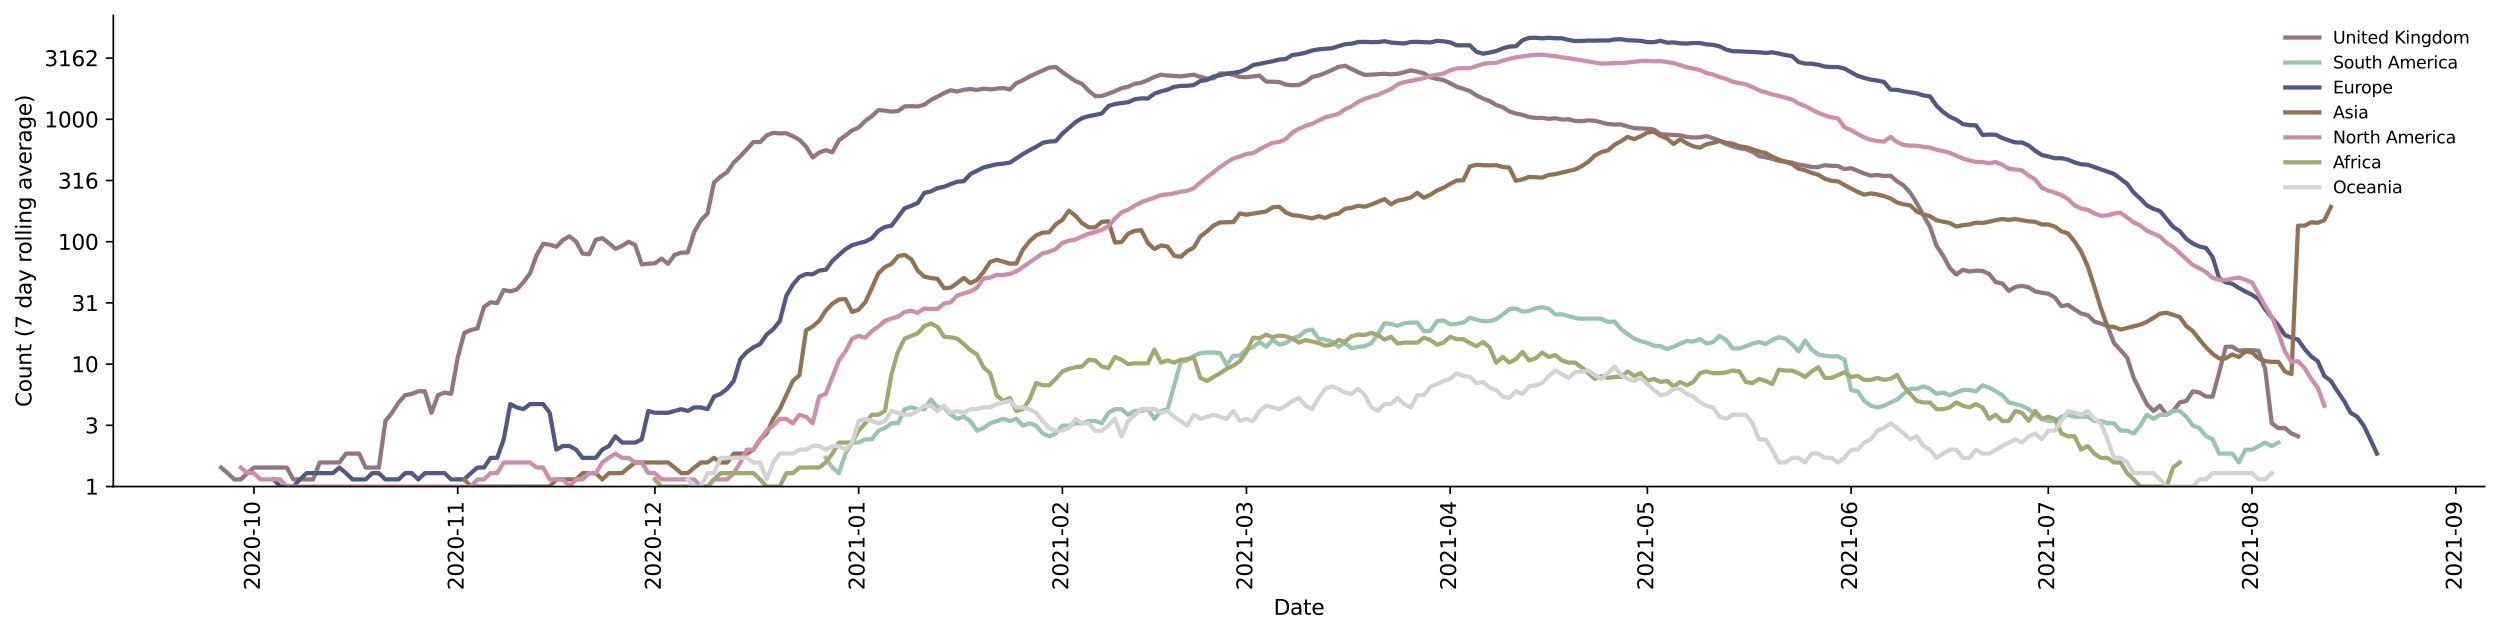 <?xml version="1.0" encoding="utf-8" standalone="no"?>
<!DOCTYPE svg PUBLIC "-//W3C//DTD SVG 1.1//EN"
  "http://www.w3.org/Graphics/SVG/1.1/DTD/svg11.dtd">
<svg height="298.621pt" version="1.1" viewBox="0 0 1176.528 298.621" width="1176.528pt" xmlns="http://www.w3.org/2000/svg" xmlns:xlink="http://www.w3.org/1999/xlink">
 <defs>
  <style type="text/css">*{stroke-linecap:butt;stroke-linejoin:round;}</style>
 </defs>
 <g id="figure_1">
  <g id="patch_1">
   <path d="M 0 298.621 
L 1176.528 298.621 
L 1176.528 0 
L 0 0 
z
" style="fill:#ffffff;"/>
  </g>
  <g id="axes_1">
   <g id="patch_2">
    <path d="M 53.328 228.96 
L 1169.328 228.96 
L 1169.328 7.2 
L 53.328 7.2 
z
" style="fill:#ffffff;"/>
   </g>
   <g id="matplotlib.axis_1">
    <g id="xtick_1">
     <g id="line2d_1">
      <defs>
       <path d="M 0 0 
L 0 3.5 
" id="m9f2d0d609d" style="stroke:#000000;stroke-width:0.8;"/>
      </defs>
      <g>
       <use style="stroke:#000000;stroke-width:0.8;" x="119.521" xlink:href="#m9f2d0d609d" y="228.96"/>
      </g>
     </g>
     <g id="text_1">
      <!-- 2020-10 -->
      <g transform="translate(122.28 277.743)rotate(-90)scale(0.1 -0.1)">
       <defs>
        <path d="M 1228 531 
L 3431 531 
L 3431 0 
L 469 0 
L 469 531 
Q 828 903 1448 1529 
Q 2069 2156 2228 2338 
Q 2531 2678 2651 2914 
Q 2772 3150 2772 3378 
Q 2772 3750 2511 3984 
Q 2250 4219 1831 4219 
Q 1534 4219 1204 4116 
Q 875 4013 500 3803 
L 500 4441 
Q 881 4594 1212 4672 
Q 1544 4750 1819 4750 
Q 2544 4750 2975 4387 
Q 3406 4025 3406 3419 
Q 3406 3131 3298 2873 
Q 3191 2616 2906 2266 
Q 2828 2175 2409 1742 
Q 1991 1309 1228 531 
z
" id="DejaVuSans-32" transform="scale(0.016)"/>
        <path d="M 2034 4250 
Q 1547 4250 1301 3770 
Q 1056 3291 1056 2328 
Q 1056 1369 1301 889 
Q 1547 409 2034 409 
Q 2525 409 2770 889 
Q 3016 1369 3016 2328 
Q 3016 3291 2770 3770 
Q 2525 4250 2034 4250 
z
M 2034 4750 
Q 2819 4750 3233 4129 
Q 3647 3509 3647 2328 
Q 3647 1150 3233 529 
Q 2819 -91 2034 -91 
Q 1250 -91 836 529 
Q 422 1150 422 2328 
Q 422 3509 836 4129 
Q 1250 4750 2034 4750 
z
" id="DejaVuSans-30" transform="scale(0.016)"/>
        <path d="M 313 2009 
L 1997 2009 
L 1997 1497 
L 313 1497 
L 313 2009 
z
" id="DejaVuSans-2d" transform="scale(0.016)"/>
        <path d="M 794 531 
L 1825 531 
L 1825 4091 
L 703 3866 
L 703 4441 
L 1819 4666 
L 2450 4666 
L 2450 531 
L 3481 531 
L 3481 0 
L 794 0 
L 794 531 
z
" id="DejaVuSans-31" transform="scale(0.016)"/>
       </defs>
       <use xlink:href="#DejaVuSans-32"/>
       <use x="63.623" xlink:href="#DejaVuSans-30"/>
       <use x="127.246" xlink:href="#DejaVuSans-32"/>
       <use x="190.869" xlink:href="#DejaVuSans-30"/>
       <use x="254.492" xlink:href="#DejaVuSans-2d"/>
       <use x="290.576" xlink:href="#DejaVuSans-31"/>
       <use x="354.199" xlink:href="#DejaVuSans-30"/>
      </g>
     </g>
    </g>
    <g id="xtick_2">
     <g id="line2d_2">
      <g>
       <use style="stroke:#000000;stroke-width:0.8;" x="215.408" xlink:href="#m9f2d0d609d" y="228.96"/>
      </g>
     </g>
     <g id="text_2">
      <!-- 2020-11 -->
      <g transform="translate(218.167 277.743)rotate(-90)scale(0.1 -0.1)">
       <use xlink:href="#DejaVuSans-32"/>
       <use x="63.623" xlink:href="#DejaVuSans-30"/>
       <use x="127.246" xlink:href="#DejaVuSans-32"/>
       <use x="190.869" xlink:href="#DejaVuSans-30"/>
       <use x="254.492" xlink:href="#DejaVuSans-2d"/>
       <use x="290.576" xlink:href="#DejaVuSans-31"/>
       <use x="354.199" xlink:href="#DejaVuSans-31"/>
      </g>
     </g>
    </g>
    <g id="xtick_3">
     <g id="line2d_3">
      <g>
       <use style="stroke:#000000;stroke-width:0.8;" x="308.202" xlink:href="#m9f2d0d609d" y="228.96"/>
      </g>
     </g>
     <g id="text_3">
      <!-- 2020-12 -->
      <g transform="translate(310.961 277.743)rotate(-90)scale(0.1 -0.1)">
       <use xlink:href="#DejaVuSans-32"/>
       <use x="63.623" xlink:href="#DejaVuSans-30"/>
       <use x="127.246" xlink:href="#DejaVuSans-32"/>
       <use x="190.869" xlink:href="#DejaVuSans-30"/>
       <use x="254.492" xlink:href="#DejaVuSans-2d"/>
       <use x="290.576" xlink:href="#DejaVuSans-31"/>
       <use x="354.199" xlink:href="#DejaVuSans-32"/>
      </g>
     </g>
    </g>
    <g id="xtick_4">
     <g id="line2d_4">
      <g>
       <use style="stroke:#000000;stroke-width:0.8;" x="404.089" xlink:href="#m9f2d0d609d" y="228.96"/>
      </g>
     </g>
     <g id="text_4">
      <!-- 2021-01 -->
      <g transform="translate(406.848 277.743)rotate(-90)scale(0.1 -0.1)">
       <use xlink:href="#DejaVuSans-32"/>
       <use x="63.623" xlink:href="#DejaVuSans-30"/>
       <use x="127.246" xlink:href="#DejaVuSans-32"/>
       <use x="190.869" xlink:href="#DejaVuSans-31"/>
       <use x="254.492" xlink:href="#DejaVuSans-2d"/>
       <use x="290.576" xlink:href="#DejaVuSans-30"/>
       <use x="354.199" xlink:href="#DejaVuSans-31"/>
      </g>
     </g>
    </g>
    <g id="xtick_5">
     <g id="line2d_5">
      <g>
       <use style="stroke:#000000;stroke-width:0.8;" x="499.976" xlink:href="#m9f2d0d609d" y="228.96"/>
      </g>
     </g>
     <g id="text_5">
      <!-- 2021-02 -->
      <g transform="translate(502.735 277.743)rotate(-90)scale(0.1 -0.1)">
       <use xlink:href="#DejaVuSans-32"/>
       <use x="63.623" xlink:href="#DejaVuSans-30"/>
       <use x="127.246" xlink:href="#DejaVuSans-32"/>
       <use x="190.869" xlink:href="#DejaVuSans-31"/>
       <use x="254.492" xlink:href="#DejaVuSans-2d"/>
       <use x="290.576" xlink:href="#DejaVuSans-30"/>
       <use x="354.199" xlink:href="#DejaVuSans-32"/>
      </g>
     </g>
    </g>
    <g id="xtick_6">
     <g id="line2d_6">
      <g>
       <use style="stroke:#000000;stroke-width:0.8;" x="586.583" xlink:href="#m9f2d0d609d" y="228.96"/>
      </g>
     </g>
     <g id="text_6">
      <!-- 2021-03 -->
      <g transform="translate(589.342 277.743)rotate(-90)scale(0.1 -0.1)">
       <defs>
        <path d="M 2597 2516 
Q 3050 2419 3304 2112 
Q 3559 1806 3559 1356 
Q 3559 666 3084 287 
Q 2609 -91 1734 -91 
Q 1441 -91 1130 -33 
Q 819 25 488 141 
L 488 750 
Q 750 597 1062 519 
Q 1375 441 1716 441 
Q 2309 441 2620 675 
Q 2931 909 2931 1356 
Q 2931 1769 2642 2001 
Q 2353 2234 1838 2234 
L 1294 2234 
L 1294 2753 
L 1863 2753 
Q 2328 2753 2575 2939 
Q 2822 3125 2822 3475 
Q 2822 3834 2567 4026 
Q 2313 4219 1838 4219 
Q 1578 4219 1281 4162 
Q 984 4106 628 3988 
L 628 4550 
Q 988 4650 1302 4700 
Q 1616 4750 1894 4750 
Q 2613 4750 3031 4423 
Q 3450 4097 3450 3541 
Q 3450 3153 3228 2886 
Q 3006 2619 2597 2516 
z
" id="DejaVuSans-33" transform="scale(0.016)"/>
       </defs>
       <use xlink:href="#DejaVuSans-32"/>
       <use x="63.623" xlink:href="#DejaVuSans-30"/>
       <use x="127.246" xlink:href="#DejaVuSans-32"/>
       <use x="190.869" xlink:href="#DejaVuSans-31"/>
       <use x="254.492" xlink:href="#DejaVuSans-2d"/>
       <use x="290.576" xlink:href="#DejaVuSans-30"/>
       <use x="354.199" xlink:href="#DejaVuSans-33"/>
      </g>
     </g>
    </g>
    <g id="xtick_7">
     <g id="line2d_7">
      <g>
       <use style="stroke:#000000;stroke-width:0.8;" x="682.47" xlink:href="#m9f2d0d609d" y="228.96"/>
      </g>
     </g>
     <g id="text_7">
      <!-- 2021-04 -->
      <g transform="translate(685.229 277.743)rotate(-90)scale(0.1 -0.1)">
       <defs>
        <path d="M 2419 4116 
L 825 1625 
L 2419 1625 
L 2419 4116 
z
M 2253 4666 
L 3047 4666 
L 3047 1625 
L 3713 1625 
L 3713 1100 
L 3047 1100 
L 3047 0 
L 2419 0 
L 2419 1100 
L 313 1100 
L 313 1709 
L 2253 4666 
z
" id="DejaVuSans-34" transform="scale(0.016)"/>
       </defs>
       <use xlink:href="#DejaVuSans-32"/>
       <use x="63.623" xlink:href="#DejaVuSans-30"/>
       <use x="127.246" xlink:href="#DejaVuSans-32"/>
       <use x="190.869" xlink:href="#DejaVuSans-31"/>
       <use x="254.492" xlink:href="#DejaVuSans-2d"/>
       <use x="290.576" xlink:href="#DejaVuSans-30"/>
       <use x="354.199" xlink:href="#DejaVuSans-34"/>
      </g>
     </g>
    </g>
    <g id="xtick_8">
     <g id="line2d_8">
      <g>
       <use style="stroke:#000000;stroke-width:0.8;" x="775.264" xlink:href="#m9f2d0d609d" y="228.96"/>
      </g>
     </g>
     <g id="text_8">
      <!-- 2021-05 -->
      <g transform="translate(778.023 277.743)rotate(-90)scale(0.1 -0.1)">
       <defs>
        <path d="M 691 4666 
L 3169 4666 
L 3169 4134 
L 1269 4134 
L 1269 2991 
Q 1406 3038 1543 3061 
Q 1681 3084 1819 3084 
Q 2600 3084 3056 2656 
Q 3513 2228 3513 1497 
Q 3513 744 3044 326 
Q 2575 -91 1722 -91 
Q 1428 -91 1123 -41 
Q 819 9 494 109 
L 494 744 
Q 775 591 1075 516 
Q 1375 441 1709 441 
Q 2250 441 2565 725 
Q 2881 1009 2881 1497 
Q 2881 1984 2565 2268 
Q 2250 2553 1709 2553 
Q 1456 2553 1204 2497 
Q 953 2441 691 2322 
L 691 4666 
z
" id="DejaVuSans-35" transform="scale(0.016)"/>
       </defs>
       <use xlink:href="#DejaVuSans-32"/>
       <use x="63.623" xlink:href="#DejaVuSans-30"/>
       <use x="127.246" xlink:href="#DejaVuSans-32"/>
       <use x="190.869" xlink:href="#DejaVuSans-31"/>
       <use x="254.492" xlink:href="#DejaVuSans-2d"/>
       <use x="290.576" xlink:href="#DejaVuSans-30"/>
       <use x="354.199" xlink:href="#DejaVuSans-35"/>
      </g>
     </g>
    </g>
    <g id="xtick_9">
     <g id="line2d_9">
      <g>
       <use style="stroke:#000000;stroke-width:0.8;" x="871.151" xlink:href="#m9f2d0d609d" y="228.96"/>
      </g>
     </g>
     <g id="text_9">
      <!-- 2021-06 -->
      <g transform="translate(873.91 277.743)rotate(-90)scale(0.1 -0.1)">
       <defs>
        <path d="M 2113 2584 
Q 1688 2584 1439 2293 
Q 1191 2003 1191 1497 
Q 1191 994 1439 701 
Q 1688 409 2113 409 
Q 2538 409 2786 701 
Q 3034 994 3034 1497 
Q 3034 2003 2786 2293 
Q 2538 2584 2113 2584 
z
M 3366 4563 
L 3366 3988 
Q 3128 4100 2886 4159 
Q 2644 4219 2406 4219 
Q 1781 4219 1451 3797 
Q 1122 3375 1075 2522 
Q 1259 2794 1537 2939 
Q 1816 3084 2150 3084 
Q 2853 3084 3261 2657 
Q 3669 2231 3669 1497 
Q 3669 778 3244 343 
Q 2819 -91 2113 -91 
Q 1303 -91 875 529 
Q 447 1150 447 2328 
Q 447 3434 972 4092 
Q 1497 4750 2381 4750 
Q 2619 4750 2861 4703 
Q 3103 4656 3366 4563 
z
" id="DejaVuSans-36" transform="scale(0.016)"/>
       </defs>
       <use xlink:href="#DejaVuSans-32"/>
       <use x="63.623" xlink:href="#DejaVuSans-30"/>
       <use x="127.246" xlink:href="#DejaVuSans-32"/>
       <use x="190.869" xlink:href="#DejaVuSans-31"/>
       <use x="254.492" xlink:href="#DejaVuSans-2d"/>
       <use x="290.576" xlink:href="#DejaVuSans-30"/>
       <use x="354.199" xlink:href="#DejaVuSans-36"/>
      </g>
     </g>
    </g>
    <g id="xtick_10">
     <g id="line2d_10">
      <g>
       <use style="stroke:#000000;stroke-width:0.8;" x="963.945" xlink:href="#m9f2d0d609d" y="228.96"/>
      </g>
     </g>
     <g id="text_10">
      <!-- 2021-07 -->
      <g transform="translate(966.704 277.743)rotate(-90)scale(0.1 -0.1)">
       <defs>
        <path d="M 525 4666 
L 3525 4666 
L 3525 4397 
L 1831 0 
L 1172 0 
L 2766 4134 
L 525 4134 
L 525 4666 
z
" id="DejaVuSans-37" transform="scale(0.016)"/>
       </defs>
       <use xlink:href="#DejaVuSans-32"/>
       <use x="63.623" xlink:href="#DejaVuSans-30"/>
       <use x="127.246" xlink:href="#DejaVuSans-32"/>
       <use x="190.869" xlink:href="#DejaVuSans-31"/>
       <use x="254.492" xlink:href="#DejaVuSans-2d"/>
       <use x="290.576" xlink:href="#DejaVuSans-30"/>
       <use x="354.199" xlink:href="#DejaVuSans-37"/>
      </g>
     </g>
    </g>
    <g id="xtick_11">
     <g id="line2d_11">
      <g>
       <use style="stroke:#000000;stroke-width:0.8;" x="1059.831" xlink:href="#m9f2d0d609d" y="228.96"/>
      </g>
     </g>
     <g id="text_11">
      <!-- 2021-08 -->
      <g transform="translate(1062.591 277.743)rotate(-90)scale(0.1 -0.1)">
       <defs>
        <path d="M 2034 2216 
Q 1584 2216 1326 1975 
Q 1069 1734 1069 1313 
Q 1069 891 1326 650 
Q 1584 409 2034 409 
Q 2484 409 2743 651 
Q 3003 894 3003 1313 
Q 3003 1734 2745 1975 
Q 2488 2216 2034 2216 
z
M 1403 2484 
Q 997 2584 770 2862 
Q 544 3141 544 3541 
Q 544 4100 942 4425 
Q 1341 4750 2034 4750 
Q 2731 4750 3128 4425 
Q 3525 4100 3525 3541 
Q 3525 3141 3298 2862 
Q 3072 2584 2669 2484 
Q 3125 2378 3379 2068 
Q 3634 1759 3634 1313 
Q 3634 634 3220 271 
Q 2806 -91 2034 -91 
Q 1263 -91 848 271 
Q 434 634 434 1313 
Q 434 1759 690 2068 
Q 947 2378 1403 2484 
z
M 1172 3481 
Q 1172 3119 1398 2916 
Q 1625 2713 2034 2713 
Q 2441 2713 2670 2916 
Q 2900 3119 2900 3481 
Q 2900 3844 2670 4047 
Q 2441 4250 2034 4250 
Q 1625 4250 1398 4047 
Q 1172 3844 1172 3481 
z
" id="DejaVuSans-38" transform="scale(0.016)"/>
       </defs>
       <use xlink:href="#DejaVuSans-32"/>
       <use x="63.623" xlink:href="#DejaVuSans-30"/>
       <use x="127.246" xlink:href="#DejaVuSans-32"/>
       <use x="190.869" xlink:href="#DejaVuSans-31"/>
       <use x="254.492" xlink:href="#DejaVuSans-2d"/>
       <use x="290.576" xlink:href="#DejaVuSans-30"/>
       <use x="354.199" xlink:href="#DejaVuSans-38"/>
      </g>
     </g>
    </g>
    <g id="xtick_12">
     <g id="line2d_12">
      <g>
       <use style="stroke:#000000;stroke-width:0.8;" x="1155.718" xlink:href="#m9f2d0d609d" y="228.96"/>
      </g>
     </g>
     <g id="text_12">
      <!-- 2021-09 -->
      <g transform="translate(1158.478 277.743)rotate(-90)scale(0.1 -0.1)">
       <defs>
        <path d="M 703 97 
L 703 672 
Q 941 559 1184 500 
Q 1428 441 1663 441 
Q 2288 441 2617 861 
Q 2947 1281 2994 2138 
Q 2813 1869 2534 1725 
Q 2256 1581 1919 1581 
Q 1219 1581 811 2004 
Q 403 2428 403 3163 
Q 403 3881 828 4315 
Q 1253 4750 1959 4750 
Q 2769 4750 3195 4129 
Q 3622 3509 3622 2328 
Q 3622 1225 3098 567 
Q 2575 -91 1691 -91 
Q 1453 -91 1209 -44 
Q 966 3 703 97 
z
M 1959 2075 
Q 2384 2075 2632 2365 
Q 2881 2656 2881 3163 
Q 2881 3666 2632 3958 
Q 2384 4250 1959 4250 
Q 1534 4250 1286 3958 
Q 1038 3666 1038 3163 
Q 1038 2656 1286 2365 
Q 1534 2075 1959 2075 
z
" id="DejaVuSans-39" transform="scale(0.016)"/>
       </defs>
       <use xlink:href="#DejaVuSans-32"/>
       <use x="63.623" xlink:href="#DejaVuSans-30"/>
       <use x="127.246" xlink:href="#DejaVuSans-32"/>
       <use x="190.869" xlink:href="#DejaVuSans-31"/>
       <use x="254.492" xlink:href="#DejaVuSans-2d"/>
       <use x="290.576" xlink:href="#DejaVuSans-30"/>
       <use x="354.199" xlink:href="#DejaVuSans-39"/>
      </g>
     </g>
    </g>
    <g id="text_13">
     <!-- Date -->
     <g transform="translate(599.377 289.341)scale(0.1 -0.1)">
      <defs>
       <path d="M 1259 4147 
L 1259 519 
L 2022 519 
Q 2988 519 3436 956 
Q 3884 1394 3884 2338 
Q 3884 3275 3436 3711 
Q 2988 4147 2022 4147 
L 1259 4147 
z
M 628 4666 
L 1925 4666 
Q 3281 4666 3915 4102 
Q 4550 3538 4550 2338 
Q 4550 1131 3912 565 
Q 3275 0 1925 0 
L 628 0 
L 628 4666 
z
" id="DejaVuSans-44" transform="scale(0.016)"/>
       <path d="M 2194 1759 
Q 1497 1759 1228 1600 
Q 959 1441 959 1056 
Q 959 750 1161 570 
Q 1363 391 1709 391 
Q 2188 391 2477 730 
Q 2766 1069 2766 1631 
L 2766 1759 
L 2194 1759 
z
M 3341 1997 
L 3341 0 
L 2766 0 
L 2766 531 
Q 2569 213 2275 61 
Q 1981 -91 1556 -91 
Q 1019 -91 701 211 
Q 384 513 384 1019 
Q 384 1609 779 1909 
Q 1175 2209 1959 2209 
L 2766 2209 
L 2766 2266 
Q 2766 2663 2505 2880 
Q 2244 3097 1772 3097 
Q 1472 3097 1187 3025 
Q 903 2953 641 2809 
L 641 3341 
Q 956 3463 1253 3523 
Q 1550 3584 1831 3584 
Q 2591 3584 2966 3190 
Q 3341 2797 3341 1997 
z
" id="DejaVuSans-61" transform="scale(0.016)"/>
       <path d="M 1172 4494 
L 1172 3500 
L 2356 3500 
L 2356 3053 
L 1172 3053 
L 1172 1153 
Q 1172 725 1289 603 
Q 1406 481 1766 481 
L 2356 481 
L 2356 0 
L 1766 0 
Q 1100 0 847 248 
Q 594 497 594 1153 
L 594 3053 
L 172 3053 
L 172 3500 
L 594 3500 
L 594 4494 
L 1172 4494 
z
" id="DejaVuSans-74" transform="scale(0.016)"/>
       <path d="M 3597 1894 
L 3597 1613 
L 953 1613 
Q 991 1019 1311 708 
Q 1631 397 2203 397 
Q 2534 397 2845 478 
Q 3156 559 3463 722 
L 3463 178 
Q 3153 47 2828 -22 
Q 2503 -91 2169 -91 
Q 1331 -91 842 396 
Q 353 884 353 1716 
Q 353 2575 817 3079 
Q 1281 3584 2069 3584 
Q 2775 3584 3186 3129 
Q 3597 2675 3597 1894 
z
M 3022 2063 
Q 3016 2534 2758 2815 
Q 2500 3097 2075 3097 
Q 1594 3097 1305 2825 
Q 1016 2553 972 2059 
L 3022 2063 
z
" id="DejaVuSans-65" transform="scale(0.016)"/>
      </defs>
      <use xlink:href="#DejaVuSans-44"/>
      <use x="77.002" xlink:href="#DejaVuSans-61"/>
      <use x="138.281" xlink:href="#DejaVuSans-74"/>
      <use x="177.49" xlink:href="#DejaVuSans-65"/>
     </g>
    </g>
   </g>
   <g id="matplotlib.axis_2">
    <g id="ytick_1">
     <g id="line2d_13">
      <defs>
       <path d="M 0 0 
L -3.5 0 
" id="m00962e2d86" style="stroke:#000000;stroke-width:0.8;"/>
      </defs>
      <g>
       <use style="stroke:#000000;stroke-width:0.8;" x="53.328" xlink:href="#m00962e2d86" y="228.96"/>
      </g>
     </g>
     <g id="text_14">
      <!-- 1 -->
      <g transform="translate(39.966 232.759)scale(0.1 -0.1)">
       <use xlink:href="#DejaVuSans-31"/>
      </g>
     </g>
    </g>
    <g id="ytick_2">
     <g id="line2d_14">
      <g>
       <use style="stroke:#000000;stroke-width:0.8;" x="53.328" xlink:href="#m00962e2d86" y="200.157"/>
      </g>
     </g>
     <g id="text_15">
      <!-- 3 -->
      <g transform="translate(39.966 203.957)scale(0.1 -0.1)">
       <use xlink:href="#DejaVuSans-33"/>
      </g>
     </g>
    </g>
    <g id="ytick_3">
     <g id="line2d_15">
      <g>
       <use style="stroke:#000000;stroke-width:0.8;" x="53.328" xlink:href="#m00962e2d86" y="171.355"/>
      </g>
     </g>
     <g id="text_16">
      <!-- 10 -->
      <g transform="translate(33.603 175.154)scale(0.1 -0.1)">
       <use xlink:href="#DejaVuSans-31"/>
       <use x="63.623" xlink:href="#DejaVuSans-30"/>
      </g>
     </g>
    </g>
    <g id="ytick_4">
     <g id="line2d_16">
      <g>
       <use style="stroke:#000000;stroke-width:0.8;" x="53.328" xlink:href="#m00962e2d86" y="142.552"/>
      </g>
     </g>
     <g id="text_17">
      <!-- 31 -->
      <g transform="translate(33.603 146.352)scale(0.1 -0.1)">
       <use xlink:href="#DejaVuSans-33"/>
       <use x="63.623" xlink:href="#DejaVuSans-31"/>
      </g>
     </g>
    </g>
    <g id="ytick_5">
     <g id="line2d_17">
      <g>
       <use style="stroke:#000000;stroke-width:0.8;" x="53.328" xlink:href="#m00962e2d86" y="113.75"/>
      </g>
     </g>
     <g id="text_18">
      <!-- 100 -->
      <g transform="translate(27.241 117.549)scale(0.1 -0.1)">
       <use xlink:href="#DejaVuSans-31"/>
       <use x="63.623" xlink:href="#DejaVuSans-30"/>
       <use x="127.246" xlink:href="#DejaVuSans-30"/>
      </g>
     </g>
    </g>
    <g id="ytick_6">
     <g id="line2d_18">
      <g>
       <use style="stroke:#000000;stroke-width:0.8;" x="53.328" xlink:href="#m00962e2d86" y="84.947"/>
      </g>
     </g>
     <g id="text_19">
      <!-- 316 -->
      <g transform="translate(27.241 88.747)scale(0.1 -0.1)">
       <use xlink:href="#DejaVuSans-33"/>
       <use x="63.623" xlink:href="#DejaVuSans-31"/>
       <use x="127.246" xlink:href="#DejaVuSans-36"/>
      </g>
     </g>
    </g>
    <g id="ytick_7">
     <g id="line2d_19">
      <g>
       <use style="stroke:#000000;stroke-width:0.8;" x="53.328" xlink:href="#m00962e2d86" y="56.145"/>
      </g>
     </g>
     <g id="text_20">
      <!-- 1000 -->
      <g transform="translate(20.878 59.944)scale(0.1 -0.1)">
       <use xlink:href="#DejaVuSans-31"/>
       <use x="63.623" xlink:href="#DejaVuSans-30"/>
       <use x="127.246" xlink:href="#DejaVuSans-30"/>
       <use x="190.869" xlink:href="#DejaVuSans-30"/>
      </g>
     </g>
    </g>
    <g id="ytick_8">
     <g id="line2d_20">
      <g>
       <use style="stroke:#000000;stroke-width:0.8;" x="53.328" xlink:href="#m00962e2d86" y="27.342"/>
      </g>
     </g>
     <g id="text_21">
      <!-- 3162 -->
      <g transform="translate(20.878 31.141)scale(0.1 -0.1)">
       <use xlink:href="#DejaVuSans-33"/>
       <use x="63.623" xlink:href="#DejaVuSans-31"/>
       <use x="127.246" xlink:href="#DejaVuSans-36"/>
       <use x="190.869" xlink:href="#DejaVuSans-32"/>
      </g>
     </g>
    </g>
    <g id="text_22">
     <!-- Count (7 day rolling average) -->
     <g transform="translate(14.798 191.548)rotate(-90)scale(0.1 -0.1)">
      <defs>
       <path d="M 4122 4306 
L 4122 3641 
Q 3803 3938 3442 4084 
Q 3081 4231 2675 4231 
Q 1875 4231 1450 3742 
Q 1025 3253 1025 2328 
Q 1025 1406 1450 917 
Q 1875 428 2675 428 
Q 3081 428 3442 575 
Q 3803 722 4122 1019 
L 4122 359 
Q 3791 134 3420 21 
Q 3050 -91 2638 -91 
Q 1578 -91 968 557 
Q 359 1206 359 2328 
Q 359 3453 968 4101 
Q 1578 4750 2638 4750 
Q 3056 4750 3426 4639 
Q 3797 4528 4122 4306 
z
" id="DejaVuSans-43" transform="scale(0.016)"/>
       <path d="M 1959 3097 
Q 1497 3097 1228 2736 
Q 959 2375 959 1747 
Q 959 1119 1226 758 
Q 1494 397 1959 397 
Q 2419 397 2687 759 
Q 2956 1122 2956 1747 
Q 2956 2369 2687 2733 
Q 2419 3097 1959 3097 
z
M 1959 3584 
Q 2709 3584 3137 3096 
Q 3566 2609 3566 1747 
Q 3566 888 3137 398 
Q 2709 -91 1959 -91 
Q 1206 -91 779 398 
Q 353 888 353 1747 
Q 353 2609 779 3096 
Q 1206 3584 1959 3584 
z
" id="DejaVuSans-6f" transform="scale(0.016)"/>
       <path d="M 544 1381 
L 544 3500 
L 1119 3500 
L 1119 1403 
Q 1119 906 1312 657 
Q 1506 409 1894 409 
Q 2359 409 2629 706 
Q 2900 1003 2900 1516 
L 2900 3500 
L 3475 3500 
L 3475 0 
L 2900 0 
L 2900 538 
Q 2691 219 2414 64 
Q 2138 -91 1772 -91 
Q 1169 -91 856 284 
Q 544 659 544 1381 
z
M 1991 3584 
L 1991 3584 
z
" id="DejaVuSans-75" transform="scale(0.016)"/>
       <path d="M 3513 2113 
L 3513 0 
L 2938 0 
L 2938 2094 
Q 2938 2591 2744 2837 
Q 2550 3084 2163 3084 
Q 1697 3084 1428 2787 
Q 1159 2491 1159 1978 
L 1159 0 
L 581 0 
L 581 3500 
L 1159 3500 
L 1159 2956 
Q 1366 3272 1645 3428 
Q 1925 3584 2291 3584 
Q 2894 3584 3203 3211 
Q 3513 2838 3513 2113 
z
" id="DejaVuSans-6e" transform="scale(0.016)"/>
       <path id="DejaVuSans-20" transform="scale(0.016)"/>
       <path d="M 1984 4856 
Q 1566 4138 1362 3434 
Q 1159 2731 1159 2009 
Q 1159 1288 1364 580 
Q 1569 -128 1984 -844 
L 1484 -844 
Q 1016 -109 783 600 
Q 550 1309 550 2009 
Q 550 2706 781 3412 
Q 1013 4119 1484 4856 
L 1984 4856 
z
" id="DejaVuSans-28" transform="scale(0.016)"/>
       <path d="M 2906 2969 
L 2906 4863 
L 3481 4863 
L 3481 0 
L 2906 0 
L 2906 525 
Q 2725 213 2448 61 
Q 2172 -91 1784 -91 
Q 1150 -91 751 415 
Q 353 922 353 1747 
Q 353 2572 751 3078 
Q 1150 3584 1784 3584 
Q 2172 3584 2448 3432 
Q 2725 3281 2906 2969 
z
M 947 1747 
Q 947 1113 1208 752 
Q 1469 391 1925 391 
Q 2381 391 2643 752 
Q 2906 1113 2906 1747 
Q 2906 2381 2643 2742 
Q 2381 3103 1925 3103 
Q 1469 3103 1208 2742 
Q 947 2381 947 1747 
z
" id="DejaVuSans-64" transform="scale(0.016)"/>
       <path d="M 2059 -325 
Q 1816 -950 1584 -1140 
Q 1353 -1331 966 -1331 
L 506 -1331 
L 506 -850 
L 844 -850 
Q 1081 -850 1212 -737 
Q 1344 -625 1503 -206 
L 1606 56 
L 191 3500 
L 800 3500 
L 1894 763 
L 2988 3500 
L 3597 3500 
L 2059 -325 
z
" id="DejaVuSans-79" transform="scale(0.016)"/>
       <path d="M 2631 2963 
Q 2534 3019 2420 3045 
Q 2306 3072 2169 3072 
Q 1681 3072 1420 2755 
Q 1159 2438 1159 1844 
L 1159 0 
L 581 0 
L 581 3500 
L 1159 3500 
L 1159 2956 
Q 1341 3275 1631 3429 
Q 1922 3584 2338 3584 
Q 2397 3584 2469 3576 
Q 2541 3569 2628 3553 
L 2631 2963 
z
" id="DejaVuSans-72" transform="scale(0.016)"/>
       <path d="M 603 4863 
L 1178 4863 
L 1178 0 
L 603 0 
L 603 4863 
z
" id="DejaVuSans-6c" transform="scale(0.016)"/>
       <path d="M 603 3500 
L 1178 3500 
L 1178 0 
L 603 0 
L 603 3500 
z
M 603 4863 
L 1178 4863 
L 1178 4134 
L 603 4134 
L 603 4863 
z
" id="DejaVuSans-69" transform="scale(0.016)"/>
       <path d="M 2906 1791 
Q 2906 2416 2648 2759 
Q 2391 3103 1925 3103 
Q 1463 3103 1205 2759 
Q 947 2416 947 1791 
Q 947 1169 1205 825 
Q 1463 481 1925 481 
Q 2391 481 2648 825 
Q 2906 1169 2906 1791 
z
M 3481 434 
Q 3481 -459 3084 -895 
Q 2688 -1331 1869 -1331 
Q 1566 -1331 1297 -1286 
Q 1028 -1241 775 -1147 
L 775 -588 
Q 1028 -725 1275 -790 
Q 1522 -856 1778 -856 
Q 2344 -856 2625 -561 
Q 2906 -266 2906 331 
L 2906 616 
Q 2728 306 2450 153 
Q 2172 0 1784 0 
Q 1141 0 747 490 
Q 353 981 353 1791 
Q 353 2603 747 3093 
Q 1141 3584 1784 3584 
Q 2172 3584 2450 3431 
Q 2728 3278 2906 2969 
L 2906 3500 
L 3481 3500 
L 3481 434 
z
" id="DejaVuSans-67" transform="scale(0.016)"/>
       <path d="M 191 3500 
L 800 3500 
L 1894 563 
L 2988 3500 
L 3597 3500 
L 2284 0 
L 1503 0 
L 191 3500 
z
" id="DejaVuSans-76" transform="scale(0.016)"/>
       <path d="M 513 4856 
L 1013 4856 
Q 1481 4119 1714 3412 
Q 1947 2706 1947 2009 
Q 1947 1309 1714 600 
Q 1481 -109 1013 -844 
L 513 -844 
Q 928 -128 1133 580 
Q 1338 1288 1338 2009 
Q 1338 2731 1133 3434 
Q 928 4138 513 4856 
z
" id="DejaVuSans-29" transform="scale(0.016)"/>
      </defs>
      <use xlink:href="#DejaVuSans-43"/>
      <use x="69.824" xlink:href="#DejaVuSans-6f"/>
      <use x="131.006" xlink:href="#DejaVuSans-75"/>
      <use x="194.385" xlink:href="#DejaVuSans-6e"/>
      <use x="257.764" xlink:href="#DejaVuSans-74"/>
      <use x="296.973" xlink:href="#DejaVuSans-20"/>
      <use x="328.76" xlink:href="#DejaVuSans-28"/>
      <use x="367.773" xlink:href="#DejaVuSans-37"/>
      <use x="431.396" xlink:href="#DejaVuSans-20"/>
      <use x="463.184" xlink:href="#DejaVuSans-64"/>
      <use x="526.66" xlink:href="#DejaVuSans-61"/>
      <use x="587.939" xlink:href="#DejaVuSans-79"/>
      <use x="647.119" xlink:href="#DejaVuSans-20"/>
      <use x="678.906" xlink:href="#DejaVuSans-72"/>
      <use x="717.77" xlink:href="#DejaVuSans-6f"/>
      <use x="778.951" xlink:href="#DejaVuSans-6c"/>
      <use x="806.734" xlink:href="#DejaVuSans-6c"/>
      <use x="834.518" xlink:href="#DejaVuSans-69"/>
      <use x="862.301" xlink:href="#DejaVuSans-6e"/>
      <use x="925.68" xlink:href="#DejaVuSans-67"/>
      <use x="989.156" xlink:href="#DejaVuSans-20"/>
      <use x="1020.943" xlink:href="#DejaVuSans-61"/>
      <use x="1082.223" xlink:href="#DejaVuSans-76"/>
      <use x="1141.402" xlink:href="#DejaVuSans-65"/>
      <use x="1202.926" xlink:href="#DejaVuSans-72"/>
      <use x="1244.039" xlink:href="#DejaVuSans-61"/>
      <use x="1305.318" xlink:href="#DejaVuSans-67"/>
      <use x="1368.795" xlink:href="#DejaVuSans-65"/>
      <use x="1430.318" xlink:href="#DejaVuSans-29"/>
     </g>
    </g>
   </g>
   <g id="line2d_21">
    <path clip-path="url(#pb9f4b035f7)" d="M 104.055 220.037 
L 107.149 222.673 
L 110.242 225.619 
L 113.335 225.619 
L 116.428 222.673 
L 119.521 220.037 
L 134.987 220.037 
L 138.08 225.619 
L 147.359 225.619 
L 150.452 217.652 
L 159.732 217.652 
L 162.825 213.473 
L 169.011 213.473 
L 172.104 220.037 
L 178.29 220.037 
L 181.384 198.135 
L 184.477 194.278 
L 187.57 189.421 
L 190.663 185.989 
L 193.756 185.355 
L 196.849 184.135 
L 199.942 184.135 
L 203.035 194.278 
L 206.129 185.989 
L 209.222 184.737 
L 212.315 185.355 
L 215.408 168.329 
L 218.501 156.65 
L 221.594 155.297 
L 224.687 154.556 
L 227.78 144.473 
L 230.874 142.256 
L 233.967 142.593 
L 237.06 136.495 
L 240.153 137.124 
L 243.246 136.23 
L 246.339 132.791 
L 249.432 128.641 
L 252.525 120.104 
L 255.619 114.771 
L 258.712 115.146 
L 261.805 116.149 
L 264.898 112.976 
L 267.991 111.204 
L 271.084 113.678 
L 274.177 119.332 
L 277.27 119.647 
L 280.364 112.872 
L 283.457 112.057 
L 286.55 114.402 
L 289.643 117.111 
L 292.736 115.72 
L 295.829 113.75 
L 298.922 115.298 
L 302.015 124.417 
L 305.109 124.091 
L 308.202 123.929 
L 311.295 121.721 
L 314.388 124.145 
L 317.481 119.92 
L 320.574 118.934 
L 323.667 118.802 
L 326.76 109.129 
L 329.854 103.654 
L 332.947 100.58 
L 336.04 85.84 
L 339.133 83.113 
L 342.226 80.941 
L 345.319 76.514 
L 348.412 73.557 
L 354.599 66.818 
L 357.692 66.889 
L 360.785 63.716 
L 363.878 62.535 
L 366.971 62.772 
L 370.064 62.744 
L 373.157 64.116 
L 376.251 65.825 
L 379.344 68.984 
L 382.437 74.086 
L 385.53 71.786 
L 388.623 70.689 
L 391.716 71.666 
L 394.809 65.983 
L 397.902 63.789 
L 400.996 61.377 
L 404.089 60.018 
L 407.182 56.918 
L 410.275 54.69 
L 413.368 51.781 
L 416.461 52.068 
L 419.554 52.537 
L 422.647 52.257 
L 425.741 50.067 
L 428.834 49.958 
L 431.927 50.109 
L 435.02 49.28 
L 438.113 47.045 
L 444.299 43.843 
L 447.392 42.484 
L 450.486 43.081 
L 453.579 42.257 
L 456.672 41.893 
L 459.765 42.348 
L 462.858 41.707 
L 465.951 42.065 
L 472.137 41.422 
L 475.231 42.094 
L 478.324 39.128 
L 481.417 37.737 
L 484.51 35.966 
L 493.789 31.797 
L 496.882 31.531 
L 499.976 33.966 
L 506.162 38.172 
L 509.255 39.483 
L 512.348 42.723 
L 515.441 45.204 
L 518.534 45.218 
L 524.721 42.935 
L 527.814 41.513 
L 530.907 40.803 
L 534 39.414 
L 537.093 38.928 
L 540.186 37.677 
L 543.279 36.209 
L 546.372 35.168 
L 549.466 35.549 
L 555.652 35.926 
L 561.838 35.136 
L 564.931 36.211 
L 568.024 36.985 
L 571.117 36.874 
L 574.211 34.56 
L 577.304 34.63 
L 580.397 35.165 
L 583.49 36.216 
L 586.583 36.327 
L 592.769 35.617 
L 595.862 38.424 
L 598.956 38.461 
L 602.049 38.637 
L 605.142 39.844 
L 608.235 40.117 
L 611.328 39.984 
L 614.421 38.504 
L 617.514 36.232 
L 620.608 35.504 
L 623.701 34.359 
L 629.887 31.518 
L 632.98 30.959 
L 639.166 33.976 
L 642.259 35.231 
L 645.353 35.139 
L 651.539 34.706 
L 654.632 34.979 
L 657.725 34.734 
L 660.818 34.014 
L 663.911 33.086 
L 667.004 33.741 
L 670.098 34.518 
L 673.191 36.337 
L 676.284 37.158 
L 679.377 37.679 
L 682.47 39.191 
L 685.563 40.838 
L 688.656 41.76 
L 691.749 42.889 
L 694.843 44.894 
L 697.936 46.38 
L 701.029 47.618 
L 704.122 49.384 
L 707.215 50.457 
L 710.308 52.438 
L 713.401 53.431 
L 716.494 54.055 
L 719.588 55.068 
L 722.681 55.489 
L 725.774 55.437 
L 728.867 55.921 
L 731.96 55.625 
L 735.053 56.259 
L 738.146 56.156 
L 741.239 56.892 
L 744.333 57.062 
L 747.426 56.632 
L 750.519 56.815 
L 756.705 58.391 
L 759.798 58.599 
L 762.891 58.547 
L 765.984 59.518 
L 769.078 60.341 
L 775.264 60.583 
L 778.357 60.975 
L 781.45 63.157 
L 790.729 63.687 
L 793.823 64.433 
L 796.916 64.703 
L 800.009 64.613 
L 803.102 64.062 
L 806.195 65.063 
L 809.288 66.239 
L 812.381 67.806 
L 815.474 68.912 
L 818.568 69.742 
L 821.661 70.176 
L 824.754 71.441 
L 827.847 73.5 
L 830.94 74.013 
L 834.033 74.754 
L 837.126 75.743 
L 840.219 76.042 
L 843.313 76.546 
L 846.406 77.442 
L 849.499 77.924 
L 852.592 78.617 
L 855.685 78.652 
L 858.778 77.763 
L 861.871 78.035 
L 864.964 78.13 
L 868.058 79.564 
L 871.151 79.167 
L 877.337 81.664 
L 880.43 82.645 
L 883.523 82.327 
L 886.616 82.831 
L 889.71 82.696 
L 892.803 85.364 
L 895.896 87.274 
L 898.989 90.741 
L 902.082 95.635 
L 905.175 101.352 
L 908.268 106.75 
L 911.361 115.681 
L 914.455 120.335 
L 917.548 126.057 
L 920.641 129.165 
L 923.734 127.011 
L 926.827 127.75 
L 929.92 127.378 
L 933.013 127.501 
L 936.106 128.902 
L 939.2 132.715 
L 942.293 133.411 
L 945.386 136.853 
L 948.479 135.031 
L 951.572 134.534 
L 954.665 135.199 
L 957.758 137.124 
L 960.851 137.769 
L 963.945 138.24 
L 967.038 140.014 
L 970.131 144.11 
L 973.224 143.515 
L 979.41 147.588 
L 982.503 148.289 
L 985.596 151.307 
L 988.69 152.288 
L 991.783 153.484 
L 994.876 161.451 
L 997.969 164.791 
L 1001.062 168.329 
L 1004.155 177.847 
L 1007.248 184.135 
L 1010.341 190.168 
L 1013.435 193.4 
L 1016.528 190.938 
L 1019.621 195.188 
L 1022.714 193.4 
L 1025.807 189.421 
L 1028.9 188.696 
L 1031.993 184.135 
L 1035.086 184.737 
L 1038.18 186.638 
L 1041.273 186.638 
L 1044.366 175.211 
L 1047.459 163.194 
L 1050.552 163.194 
L 1053.645 165.068 
L 1056.738 164.791 
L 1059.831 164.791 
L 1062.925 165.068 
L 1066.018 173.597 
L 1069.111 199.2 
L 1072.204 201.475 
L 1075.297 201.475 
L 1078.39 203.979 
L 1081.483 205.332 
L 1081.483 205.332 
" style="fill:none;stroke:#947383;stroke-linecap:square;stroke-width:2;"/>
   </g>
   <g id="line2d_22">
    <path clip-path="url(#pb9f4b035f7)" d="M 388.623 215.476 
L 391.716 220.037 
L 394.809 222.673 
L 397.902 213.473 
L 400.996 208.279 
L 404.089 208.279 
L 407.182 206.762 
L 410.275 206.762 
L 413.368 202.696 
L 416.461 201.475 
L 419.554 199.2 
L 422.647 199.2 
L 425.741 192.552 
L 428.834 191.732 
L 431.927 192.552 
L 435.02 192.552 
L 438.113 187.991 
L 441.206 191.732 
L 444.299 191.732 
L 447.392 195.188 
L 450.486 197.114 
L 453.579 196.132 
L 456.672 198.135 
L 459.765 202.696 
L 462.858 201.475 
L 465.951 199.2 
L 472.137 197.114 
L 475.231 198.135 
L 478.324 197.114 
L 481.417 200.312 
L 484.51 199.2 
L 487.603 200.312 
L 490.696 203.979 
L 493.789 205.332 
L 496.882 203.979 
L 499.976 200.312 
L 503.069 200.312 
L 506.162 199.2 
L 509.255 199.2 
L 512.348 198.135 
L 515.441 198.135 
L 518.534 199.2 
L 521.627 194.278 
L 524.721 192.552 
L 527.814 192.552 
L 530.907 195.188 
L 534 193.4 
L 537.093 193.4 
L 540.186 192.552 
L 543.279 197.114 
L 546.372 193.4 
L 549.466 192.552 
L 555.652 170.305 
L 558.745 169.629 
L 561.838 167.397 
L 564.931 166.205 
L 568.024 165.916 
L 571.117 165.916 
L 574.211 166.205 
L 577.304 171.715 
L 580.397 167.397 
L 583.49 167.397 
L 586.583 164.247 
L 589.676 163.453 
L 592.769 160.974 
L 595.862 163.194 
L 598.956 160.047 
L 602.049 162.183 
L 605.142 161.451 
L 608.235 159.154 
L 611.328 158.291 
L 614.421 155.676 
L 617.514 155.11 
L 620.608 159.374 
L 623.701 159.821 
L 626.794 160.739 
L 629.887 163.194 
L 632.98 161.451 
L 636.073 163.98 
L 639.166 163.194 
L 642.259 162.937 
L 645.353 161.451 
L 648.446 157.253 
L 651.539 152.122 
L 654.632 152.455 
L 657.725 153.309 
L 660.818 152.122 
L 663.911 151.793 
L 667.004 151.793 
L 670.098 155.868 
L 673.191 155.676 
L 676.284 151.147 
L 679.377 150.83 
L 682.47 152.624 
L 685.563 152.455 
L 688.656 151.793 
L 691.749 149.602 
L 697.936 151.147 
L 701.029 151.147 
L 704.122 150.209 
L 707.215 148.006 
L 710.308 145.469 
L 713.401 145.216 
L 716.494 146.639 
L 719.588 146.374 
L 722.681 145.091 
L 725.774 144.596 
L 728.867 145.216 
L 731.96 148.006 
L 735.053 147.866 
L 741.239 149.602 
L 744.333 150.056 
L 747.426 149.904 
L 750.519 149.904 
L 753.612 150.056 
L 756.705 151.468 
L 759.798 151.307 
L 762.891 154.924 
L 765.984 157.253 
L 769.078 159.374 
L 772.171 160.506 
L 775.264 161.451 
L 778.357 162.683 
L 781.45 162.937 
L 784.543 164.247 
L 787.636 163.194 
L 790.729 161.692 
L 793.823 160.506 
L 796.916 160.739 
L 800.009 159.597 
L 803.102 161.692 
L 806.195 160.974 
L 809.288 158.08 
L 812.381 160.047 
L 815.474 163.98 
L 818.568 163.98 
L 821.661 162.937 
L 824.754 161.692 
L 827.847 160.974 
L 830.94 161.936 
L 834.033 160.047 
L 837.126 158.719 
L 840.219 159.374 
L 843.313 161.936 
L 846.406 165.347 
L 849.499 160.276 
L 852.592 164.518 
L 855.685 166.794 
L 858.778 167.397 
L 861.871 167.704 
L 864.964 167.704 
L 868.058 169.298 
L 871.151 183.546 
L 874.244 184.135 
L 877.337 188.696 
L 880.43 190.938 
L 883.523 191.732 
L 886.616 190.938 
L 892.803 187.991 
L 895.896 185.355 
L 898.989 182.971 
L 902.082 182.971 
L 905.175 181.859 
L 908.268 182.971 
L 911.361 185.355 
L 914.455 184.737 
L 917.548 185.989 
L 923.734 183.546 
L 926.827 183.546 
L 929.92 184.135 
L 933.013 181.321 
L 936.106 182.409 
L 939.2 184.135 
L 942.293 185.989 
L 945.386 189.421 
L 951.572 190.938 
L 954.665 192.552 
L 957.758 195.188 
L 960.851 197.114 
L 963.945 198.135 
L 967.038 198.135 
L 970.131 196.132 
L 973.224 195.188 
L 976.317 196.132 
L 982.503 196.132 
L 985.596 198.135 
L 988.69 198.135 
L 991.783 199.2 
L 994.876 199.2 
L 997.969 202.696 
L 1001.062 202.696 
L 1004.155 203.979 
L 1007.248 200.312 
L 1010.341 195.188 
L 1013.435 197.114 
L 1016.528 195.188 
L 1019.621 195.188 
L 1022.714 193.4 
L 1025.807 193.4 
L 1028.9 196.132 
L 1031.993 200.312 
L 1035.086 201.475 
L 1038.18 205.332 
L 1041.273 206.762 
L 1044.366 213.473 
L 1050.552 213.473 
L 1053.645 217.652 
L 1056.738 211.619 
L 1059.831 211.619 
L 1066.018 208.279 
L 1069.111 209.893 
L 1072.204 208.279 
L 1072.204 208.279 
" style="fill:none;stroke:#96c6ad;stroke-linecap:square;stroke-width:2;"/>
   </g>
   <g id="line2d_23">
    <path clip-path="url(#pb9f4b035f7)" d="M 128.8 225.619 
L 131.894 228.96 
L 138.08 228.96 
L 141.173 225.619 
L 144.266 222.673 
L 156.639 222.673 
L 159.732 220.037 
L 162.825 222.673 
L 165.918 225.619 
L 172.104 225.619 
L 175.197 222.673 
L 178.29 222.673 
L 181.384 225.619 
L 187.57 225.619 
L 190.663 222.673 
L 193.756 222.673 
L 196.849 225.619 
L 199.942 222.673 
L 209.222 222.673 
L 212.315 225.619 
L 218.501 225.619 
L 221.594 222.673 
L 224.687 220.037 
L 227.78 220.037 
L 230.874 215.476 
L 233.967 215.476 
L 237.06 206.762 
L 240.153 190.168 
L 243.246 191.732 
L 246.339 192.552 
L 249.432 190.168 
L 255.619 190.168 
L 258.712 194.278 
L 261.805 211.619 
L 264.898 209.893 
L 267.991 209.893 
L 271.084 211.619 
L 274.177 215.476 
L 280.364 215.476 
L 283.457 211.619 
L 286.55 209.893 
L 289.643 205.332 
L 292.736 208.279 
L 298.922 208.279 
L 302.015 206.762 
L 305.109 193.4 
L 308.202 194.278 
L 314.388 194.278 
L 320.574 192.552 
L 323.667 193.4 
L 326.76 191.732 
L 329.854 191.732 
L 332.947 192.552 
L 336.04 186.638 
L 339.133 185.355 
L 342.226 182.971 
L 345.319 179.277 
L 348.412 168.971 
L 351.506 165.63 
L 354.599 163.453 
L 357.692 161.936 
L 360.785 157.457 
L 363.878 154.924 
L 366.971 151.147 
L 370.064 139.21 
L 373.157 133.886 
L 376.251 130.317 
L 379.344 128.968 
L 382.437 129.099 
L 385.53 127.316 
L 388.623 126.95 
L 391.716 122.827 
L 394.809 119.966 
L 397.902 117.275 
L 400.996 115.412 
L 404.089 114.475 
L 407.182 113.714 
L 410.275 112.158 
L 413.368 108.6 
L 416.461 106.831 
L 419.554 106.189 
L 425.741 97.995 
L 428.834 96.878 
L 431.927 95.514 
L 435.02 90.755 
L 438.113 90.08 
L 441.206 88.52 
L 444.299 87.915 
L 447.392 86.625 
L 450.486 85.526 
L 453.579 85.284 
L 456.672 81.923 
L 462.858 78.802 
L 469.044 77.309 
L 472.137 77.019 
L 475.231 76.53 
L 481.417 72.484 
L 484.51 70.702 
L 487.603 69.092 
L 490.696 67.204 
L 493.789 66.621 
L 496.882 66.432 
L 499.976 62.884 
L 506.162 57.477 
L 509.255 55.579 
L 512.348 54.65 
L 515.441 54.087 
L 518.534 53.373 
L 521.627 49.922 
L 524.721 48.927 
L 530.907 48.1 
L 534 46.739 
L 537.093 46.303 
L 540.186 46.327 
L 543.279 44.071 
L 546.372 43 
L 549.466 42.183 
L 552.559 40.888 
L 555.652 40.438 
L 558.745 40.369 
L 561.838 40.027 
L 564.931 38.089 
L 568.024 37.665 
L 571.117 35.972 
L 574.211 35.448 
L 577.304 34.668 
L 580.397 34.287 
L 583.49 33.741 
L 586.583 32.543 
L 589.676 30.629 
L 598.956 28.806 
L 602.049 28.019 
L 605.142 27.749 
L 608.235 25.878 
L 611.328 25.484 
L 614.421 24.819 
L 617.514 23.746 
L 620.608 23.219 
L 626.794 22.703 
L 632.98 20.816 
L 636.073 20.561 
L 639.166 19.769 
L 642.259 19.72 
L 645.353 19.847 
L 648.446 19.768 
L 651.539 19.4 
L 654.632 20.015 
L 660.818 20.487 
L 663.911 19.776 
L 667.004 19.7 
L 673.191 19.98 
L 676.284 19.215 
L 679.377 19.454 
L 682.47 19.941 
L 685.563 21.328 
L 691.749 21.345 
L 694.843 24.398 
L 697.936 25.277 
L 701.029 24.722 
L 704.122 24.015 
L 707.215 22.766 
L 710.308 21.913 
L 713.401 21.77 
L 716.494 18.944 
L 719.588 17.827 
L 722.681 17.764 
L 725.774 18.041 
L 728.867 17.76 
L 731.96 18.018 
L 735.053 18.022 
L 738.146 18.802 
L 741.239 19.337 
L 744.333 19.297 
L 747.426 19.084 
L 750.519 19.145 
L 753.612 19.028 
L 756.705 19.078 
L 759.798 18.567 
L 762.891 18.47 
L 765.984 18.954 
L 772.171 19.199 
L 775.264 19.832 
L 778.357 19.818 
L 781.45 19.197 
L 784.543 20.094 
L 787.636 19.964 
L 790.729 20.394 
L 793.823 20.506 
L 796.916 20.248 
L 800.009 20.265 
L 803.102 20.876 
L 806.195 21.116 
L 809.288 21.834 
L 812.381 23.355 
L 815.474 24.108 
L 818.568 24.149 
L 827.847 24.643 
L 830.94 24.921 
L 834.033 24.619 
L 837.126 25.201 
L 840.219 25.905 
L 843.313 26.381 
L 846.406 29.161 
L 849.499 29.93 
L 852.592 29.974 
L 855.685 30.448 
L 858.778 31.334 
L 861.871 31.557 
L 864.964 31.546 
L 868.058 32.287 
L 874.244 35.691 
L 877.337 36.663 
L 880.43 37.495 
L 883.523 37.936 
L 886.616 38.576 
L 889.71 42.175 
L 892.803 42.306 
L 895.896 42.969 
L 902.082 43.906 
L 905.175 44.919 
L 908.268 45.35 
L 911.361 49.76 
L 914.455 52.701 
L 917.548 54.917 
L 920.641 56.313 
L 923.734 58.426 
L 926.827 58.876 
L 929.92 58.976 
L 933.013 63.5 
L 936.106 63.347 
L 939.2 63.394 
L 942.293 64.956 
L 945.386 66.063 
L 948.479 67.021 
L 951.572 67.082 
L 954.665 68.417 
L 957.758 70.933 
L 960.851 72.934 
L 963.945 73.629 
L 967.038 74.47 
L 970.131 74.462 
L 973.224 75.133 
L 976.317 76.457 
L 979.41 77.317 
L 982.503 77.526 
L 994.876 81.873 
L 1001.062 86.517 
L 1004.155 90.627 
L 1007.248 93.478 
L 1010.341 96.66 
L 1013.435 98.282 
L 1016.528 99.324 
L 1022.714 106.75 
L 1025.807 108.746 
L 1028.9 112.461 
L 1031.993 114.623 
L 1035.086 115.992 
L 1038.18 116.705 
L 1041.273 120.947 
L 1044.366 130.948 
L 1047.459 132.868 
L 1050.552 133.568 
L 1053.645 135.538 
L 1056.738 137.215 
L 1059.831 138.72 
L 1062.925 140.844 
L 1066.018 145.596 
L 1072.204 153.136 
L 1075.297 157.663 
L 1078.39 158.935 
L 1081.483 159.821 
L 1084.576 164.247 
L 1087.67 167.704 
L 1090.763 169.965 
L 1093.856 176.937 
L 1096.949 179.277 
L 1100.042 184.135 
L 1103.135 188.696 
L 1106.228 194.278 
L 1109.321 196.132 
L 1112.415 200.312 
L 1115.508 206.762 
L 1118.601 213.473 
L 1118.601 213.473 
" style="fill:none;stroke:#525886;stroke-linecap:square;stroke-width:2;"/>
   </g>
   <g id="line2d_24">
    <path clip-path="url(#pb9f4b035f7)" d="M 218.501 225.619 
L 221.594 228.96 
L 258.712 228.96 
L 261.805 225.619 
L 271.084 225.619 
L 274.177 222.673 
L 280.364 222.673 
L 283.457 225.619 
L 286.55 222.673 
L 292.736 222.673 
L 295.829 220.037 
L 298.922 217.652 
L 314.388 217.652 
L 317.481 220.037 
L 320.574 222.673 
L 323.667 222.673 
L 326.76 220.037 
L 329.854 217.652 
L 332.947 217.652 
L 336.04 215.476 
L 339.133 217.652 
L 342.226 217.652 
L 345.319 213.473 
L 351.506 213.473 
L 354.599 211.619 
L 357.692 206.762 
L 360.785 203.979 
L 363.878 197.114 
L 366.971 192.552 
L 373.157 179.277 
L 376.251 176.495 
L 379.344 155.486 
L 382.437 153.659 
L 385.53 150.988 
L 388.623 146.112 
L 391.716 142.935 
L 394.809 140.95 
L 397.902 140.739 
L 400.996 146.772 
L 404.089 145.724 
L 407.182 142.256 
L 410.275 135.623 
L 413.368 128.706 
L 416.461 125.652 
L 419.554 124.199 
L 422.647 120.569 
L 425.741 119.966 
L 428.834 121.968 
L 431.927 127.378 
L 435.02 130.178 
L 438.113 130.877 
L 441.206 131.234 
L 444.299 135.623 
L 447.392 135.368 
L 450.486 133.177 
L 453.579 130.806 
L 456.672 133.255 
L 459.765 131.742 
L 462.858 128.002 
L 465.951 123.293 
L 469.044 122.218 
L 475.231 124.091 
L 478.324 123.983 
L 481.417 117.44 
L 484.51 113.572 
L 487.603 110.787 
L 490.696 109.458 
L 493.789 109.278 
L 496.882 105.563 
L 499.976 103.464 
L 503.069 99.144 
L 506.162 101.571 
L 509.255 105.028 
L 512.348 106.994 
L 515.441 106.967 
L 518.534 104.405 
L 521.627 104.136 
L 524.721 114.11 
L 527.814 113.893 
L 530.907 109.975 
L 534 108.658 
L 537.093 108.311 
L 540.186 114.328 
L 543.279 117.193 
L 546.372 115.489 
L 549.466 116.031 
L 552.559 120.335 
L 555.652 120.899 
L 558.745 118.197 
L 561.838 116.465 
L 564.931 111.204 
L 568.024 108.893 
L 571.117 106.136 
L 574.211 104.652 
L 580.397 104.528 
L 583.49 100.496 
L 586.583 101.028 
L 595.862 99.506 
L 598.956 97.542 
L 602.049 97.319 
L 605.142 99.975 
L 608.235 101.265 
L 611.328 101.549 
L 617.514 102.786 
L 620.608 101.747 
L 623.701 102.602 
L 626.794 101.157 
L 629.887 100.496 
L 632.98 98.244 
L 636.073 97.805 
L 639.166 96.823 
L 642.259 97.3 
L 645.353 96.249 
L 651.539 93.686 
L 654.632 96.178 
L 657.725 94.401 
L 660.818 93.847 
L 663.911 92.928 
L 667.004 90.741 
L 670.098 93.037 
L 673.191 91.64 
L 676.284 89.654 
L 679.377 88.364 
L 682.47 86.529 
L 685.563 84.943 
L 688.656 84.886 
L 691.749 78.398 
L 694.843 77.551 
L 697.936 77.78 
L 701.029 77.831 
L 704.122 77.746 
L 707.215 78.564 
L 710.308 78.908 
L 713.401 85.079 
L 716.494 84.428 
L 719.588 83.25 
L 725.774 83.579 
L 728.867 82.327 
L 731.96 81.943 
L 741.239 79.747 
L 744.333 78.199 
L 747.426 76.169 
L 750.519 73.258 
L 753.612 71.567 
L 756.705 70.791 
L 759.798 68.127 
L 762.891 66.453 
L 765.984 64.433 
L 769.078 65.475 
L 772.171 64.126 
L 775.264 62.388 
L 778.357 61.965 
L 781.45 63.901 
L 784.543 65.196 
L 787.636 67.783 
L 790.729 65.537 
L 793.823 67.478 
L 796.916 68.889 
L 800.009 69.503 
L 803.102 67.875 
L 806.195 67.237 
L 809.288 66.351 
L 812.381 67.193 
L 815.474 67.647 
L 818.568 68.829 
L 821.661 69.278 
L 827.847 71.297 
L 830.94 72.028 
L 834.033 73.759 
L 837.126 75.034 
L 843.313 77.242 
L 846.406 79.383 
L 849.499 80.127 
L 852.592 81.398 
L 855.685 82.246 
L 858.778 84.109 
L 861.871 85.079 
L 864.964 85.364 
L 871.151 88.73 
L 874.244 90.289 
L 877.337 91.625 
L 880.43 90.999 
L 883.523 91.493 
L 886.616 92.314 
L 889.71 93.367 
L 892.803 95.274 
L 895.896 96.16 
L 898.989 96.624 
L 902.082 99.607 
L 905.175 100.856 
L 908.268 101.747 
L 911.361 103.654 
L 917.548 104.952 
L 920.641 106.615 
L 923.734 105.952 
L 926.827 105.64 
L 929.92 104.802 
L 933.013 104.952 
L 936.106 104.356 
L 939.2 103.606 
L 942.293 103.064 
L 945.386 103.487 
L 948.479 103.017 
L 951.572 103.654 
L 954.665 104.16 
L 957.758 104.38 
L 960.851 105.64 
L 963.945 105.64 
L 967.038 106.642 
L 970.131 108.863 
L 973.224 109.853 
L 976.317 113.643 
L 979.41 118.368 
L 982.503 125.309 
L 985.596 134.864 
L 988.69 144.966 
L 991.783 153.659 
L 994.876 153.836 
L 997.969 155.11 
L 1007.248 152.793 
L 1010.341 151.468 
L 1013.435 149.602 
L 1016.528 147.588 
L 1019.621 147.177 
L 1025.807 149.157 
L 1028.9 153.484 
L 1031.993 155.868 
L 1035.086 159.821 
L 1038.18 163.453 
L 1041.273 166.498 
L 1044.366 168.648 
L 1047.459 168.648 
L 1050.552 166.794 
L 1053.645 168.014 
L 1056.738 165.347 
L 1059.831 165.916 
L 1062.925 168.648 
L 1066.018 169.965 
L 1069.111 170.305 
L 1072.204 170.305 
L 1075.297 174.798 
L 1078.39 176.06 
L 1081.483 106.189 
L 1084.576 106.189 
L 1087.67 104.603 
L 1090.763 104.852 
L 1093.856 103.654 
L 1096.949 97.393 
L 1096.949 97.393 
" style="fill:none;stroke:#937252;stroke-linecap:square;stroke-width:2;"/>
   </g>
   <g id="line2d_25">
    <path clip-path="url(#pb9f4b035f7)" d="M 113.335 220.037 
L 116.428 222.673 
L 119.521 222.673 
L 122.614 225.619 
L 131.894 225.619 
L 134.987 228.96 
L 221.594 228.96 
L 224.687 225.619 
L 227.78 225.619 
L 230.874 222.673 
L 233.967 222.673 
L 237.06 217.652 
L 249.432 217.652 
L 252.525 220.037 
L 255.619 220.037 
L 258.712 225.619 
L 264.898 225.619 
L 267.991 228.96 
L 271.084 225.619 
L 274.177 225.619 
L 277.27 222.673 
L 280.364 222.673 
L 283.457 217.652 
L 286.55 215.476 
L 289.643 213.473 
L 292.736 215.476 
L 295.829 215.476 
L 298.922 217.652 
L 302.015 217.652 
L 305.109 222.673 
L 308.202 222.673 
L 311.295 225.619 
L 326.76 225.619 
L 329.854 228.96 
L 332.947 228.96 
L 336.04 225.619 
L 342.226 225.619 
L 345.319 222.673 
L 348.412 217.652 
L 351.506 211.619 
L 354.599 211.619 
L 357.692 206.762 
L 360.785 202.696 
L 363.878 200.312 
L 366.971 197.114 
L 370.064 197.114 
L 373.157 199.2 
L 376.251 195.188 
L 379.344 196.132 
L 382.437 199.2 
L 385.53 186.638 
L 388.623 185.355 
L 394.809 169.629 
L 397.902 165.347 
L 400.996 159.374 
L 404.089 158.08 
L 407.182 158.935 
L 410.275 155.868 
L 413.368 153.659 
L 416.461 150.988 
L 419.554 149.904 
L 422.647 149.01 
L 425.741 146.772 
L 428.834 146.243 
L 431.927 147.177 
L 435.02 145.216 
L 438.113 145.469 
L 441.206 145.342 
L 444.299 142.82 
L 447.392 142.256 
L 450.486 139.013 
L 456.672 137.124 
L 459.765 135.453 
L 462.858 131.091 
L 465.951 130.665 
L 469.044 129.298 
L 472.137 129.431 
L 475.231 128.902 
L 478.324 127.75 
L 487.603 121.38 
L 490.696 119.199 
L 493.789 118.498 
L 496.882 117.193 
L 499.976 114.255 
L 503.069 113.254 
L 506.162 112.734 
L 509.255 111.268 
L 512.348 109.975 
L 515.441 109.248 
L 518.534 108.139 
L 521.627 106.481 
L 524.721 102.855 
L 527.814 99.893 
L 530.907 98.71 
L 534 96.823 
L 537.093 95.137 
L 543.279 93.053 
L 546.372 91.759 
L 549.466 91.508 
L 552.559 90.984 
L 555.652 90.177 
L 558.745 89.804 
L 561.838 88.546 
L 564.931 85.817 
L 574.211 78.59 
L 577.304 76.506 
L 580.397 74.581 
L 583.49 73.651 
L 586.583 72.422 
L 589.676 72.082 
L 592.769 70.27 
L 595.862 68.605 
L 598.956 67.209 
L 602.049 66.818 
L 605.142 65.412 
L 608.235 62.361 
L 611.328 60.541 
L 614.421 59.213 
L 617.514 58.258 
L 620.608 56.647 
L 623.701 55.257 
L 629.887 53.55 
L 632.98 51.385 
L 636.073 50.084 
L 639.166 47.909 
L 642.259 46.565 
L 645.353 45.457 
L 648.446 44.665 
L 651.539 43.2 
L 654.632 41.923 
L 657.725 39.673 
L 660.818 38.66 
L 663.911 38.078 
L 670.098 36.738 
L 673.191 35.719 
L 679.377 34.569 
L 682.47 33.079 
L 685.563 32.195 
L 688.656 32.059 
L 691.749 32.061 
L 697.936 30.074 
L 701.029 29.633 
L 704.122 29.556 
L 707.215 28.52 
L 710.308 27.674 
L 713.401 26.995 
L 719.588 26.097 
L 722.681 25.798 
L 725.774 25.738 
L 731.96 26.444 
L 735.053 27.024 
L 738.146 27.364 
L 744.333 28.384 
L 753.612 29.952 
L 759.798 29.679 
L 762.891 29.65 
L 765.984 29.458 
L 772.171 28.721 
L 775.264 28.647 
L 778.357 28.822 
L 781.45 28.74 
L 787.636 29.684 
L 793.823 31.66 
L 800.009 32.91 
L 803.102 34.377 
L 806.195 35.092 
L 809.288 36.269 
L 812.381 37.19 
L 815.474 38.481 
L 818.568 39.045 
L 821.661 39.732 
L 824.754 41.03 
L 827.847 42.482 
L 834.033 44.447 
L 837.126 45.137 
L 843.313 46.82 
L 846.406 48.663 
L 849.499 49.877 
L 852.592 51.557 
L 855.685 53.056 
L 858.778 54.336 
L 861.871 55.232 
L 864.964 55.72 
L 868.058 59.926 
L 871.151 61.236 
L 874.244 63.043 
L 877.337 64.718 
L 880.43 65.793 
L 883.523 66.367 
L 886.616 66.649 
L 889.71 64.423 
L 892.803 66.905 
L 895.896 68.202 
L 898.989 68.528 
L 902.082 68.581 
L 905.175 69.098 
L 908.268 69.436 
L 911.361 70.517 
L 914.455 71.121 
L 917.548 71.9 
L 923.734 74.649 
L 926.827 75.494 
L 929.92 76.201 
L 933.013 76.265 
L 936.106 76.806 
L 939.2 76.233 
L 942.293 77.526 
L 945.386 79.383 
L 951.572 80.155 
L 954.665 82.634 
L 957.758 84.406 
L 960.851 88.377 
L 963.945 89.736 
L 967.038 90.641 
L 970.131 91.803 
L 973.224 93.67 
L 976.317 96.679 
L 979.41 98.186 
L 982.503 98.729 
L 985.596 100.412 
L 988.69 101.549 
L 991.783 101.374 
L 994.876 100.517 
L 997.969 100.079 
L 1004.155 104.677 
L 1007.248 106.136 
L 1010.341 108.571 
L 1016.528 111.301 
L 1019.621 114.292 
L 1022.714 116.267 
L 1031.993 124.748 
L 1035.086 126.233 
L 1038.18 128.065 
L 1041.273 130.736 
L 1044.366 131.669 
L 1047.459 131.816 
L 1050.552 131.091 
L 1053.645 130.665 
L 1056.738 131.669 
L 1059.831 132.945 
L 1066.018 143.99 
L 1069.111 149.01 
L 1072.204 156.65 
L 1075.297 165.347 
L 1078.39 170.305 
L 1081.483 169.965 
L 1084.576 173.209 
L 1087.67 178.315 
L 1090.763 182.409 
L 1093.856 190.938 
L 1093.856 190.938 
" style="fill:none;stroke:#d18cad;stroke-linecap:square;stroke-width:2;"/>
   </g>
   <g id="line2d_26">
    <path clip-path="url(#pb9f4b035f7)" d="M 308.202 225.619 
L 311.295 228.96 
L 332.947 228.96 
L 336.04 225.619 
L 339.133 222.673 
L 354.599 222.673 
L 357.692 225.619 
L 360.785 228.96 
L 366.971 228.96 
L 370.064 222.673 
L 373.157 222.673 
L 376.251 220.037 
L 385.53 220.037 
L 388.623 217.652 
L 391.716 213.473 
L 394.809 208.279 
L 400.996 208.279 
L 404.089 202.696 
L 407.182 199.2 
L 410.275 195.188 
L 413.368 195.188 
L 416.461 193.4 
L 419.554 176.06 
L 422.647 165.347 
L 425.741 159.374 
L 431.927 156.849 
L 435.02 153.484 
L 438.113 152.288 
L 441.206 153.836 
L 444.299 158.504 
L 447.392 158.719 
L 450.486 159.374 
L 453.579 161.936 
L 456.672 164.791 
L 459.765 166.794 
L 462.858 172.827 
L 465.951 175.632 
L 469.044 185.989 
L 472.137 188.696 
L 475.231 187.306 
L 478.324 193.4 
L 481.417 192.552 
L 484.51 187.991 
L 487.603 180.278 
L 490.696 181.321 
L 493.789 181.321 
L 496.882 178.315 
L 499.976 174.798 
L 503.069 173.597 
L 506.162 172.827 
L 509.255 172.451 
L 512.348 169.298 
L 515.441 169.629 
L 518.534 172.451 
L 521.627 173.209 
L 524.721 168.014 
L 527.814 169.298 
L 530.907 171.355 
L 534 171 
L 540.186 171 
L 543.279 164.518 
L 546.372 170.65 
L 549.466 169.629 
L 552.559 170.65 
L 555.652 169.298 
L 558.745 168.971 
L 561.838 168.329 
L 564.931 177.847 
L 568.024 179.277 
L 571.117 177.388 
L 574.211 175.632 
L 577.304 173.597 
L 580.397 172.08 
L 583.49 169.965 
L 586.583 165.63 
L 589.676 158.935 
L 592.769 159.154 
L 595.862 157.457 
L 598.956 158.719 
L 602.049 157.871 
L 605.142 158.291 
L 608.235 159.374 
L 611.328 161.211 
L 614.421 160.047 
L 620.608 161.451 
L 623.701 162.683 
L 626.794 162.183 
L 629.887 160.047 
L 632.98 160.739 
L 636.073 158.291 
L 639.166 157.457 
L 642.259 157.663 
L 645.353 156.65 
L 648.446 157.663 
L 651.539 159.821 
L 654.632 158.504 
L 657.725 161.692 
L 660.818 161.211 
L 667.004 161.211 
L 670.098 158.935 
L 673.191 160.047 
L 676.284 162.183 
L 679.377 161.211 
L 682.47 158.504 
L 685.563 159.597 
L 688.656 159.597 
L 691.749 161.451 
L 694.843 162.937 
L 697.936 160.974 
L 701.029 163.453 
L 704.122 170.65 
L 707.215 168.014 
L 710.308 170.65 
L 713.401 168.971 
L 716.494 165.63 
L 719.588 169.629 
L 722.681 168.648 
L 725.774 165.916 
L 728.867 168.014 
L 731.96 167.093 
L 735.053 169.629 
L 738.146 170.65 
L 741.239 170.65 
L 744.333 172.827 
L 750.519 178.315 
L 753.612 176.937 
L 756.705 177.847 
L 759.798 177.388 
L 762.891 177.388 
L 765.984 174.798 
L 769.078 176.937 
L 772.171 175.632 
L 775.264 179.277 
L 778.357 178.315 
L 781.45 179.773 
L 784.543 179.277 
L 787.636 181.859 
L 790.729 179.773 
L 793.823 181.321 
L 796.916 179.773 
L 800.009 175.632 
L 803.102 174.798 
L 806.195 175.632 
L 809.288 175.632 
L 812.381 175.211 
L 815.474 174.391 
L 818.568 174.798 
L 821.661 179.773 
L 824.754 180.278 
L 827.847 178.315 
L 830.94 179.277 
L 834.033 180.794 
L 837.126 173.991 
L 840.219 174.391 
L 843.313 174.391 
L 846.406 175.632 
L 849.499 177.388 
L 852.592 174.798 
L 855.685 172.827 
L 858.778 177.847 
L 861.871 177.847 
L 868.058 175.211 
L 871.151 177.388 
L 874.244 176.937 
L 877.337 178.791 
L 880.43 178.791 
L 883.523 177.847 
L 886.616 178.791 
L 889.71 178.315 
L 892.803 176.495 
L 895.896 181.859 
L 902.082 188.696 
L 905.175 189.421 
L 908.268 189.421 
L 911.361 192.552 
L 914.455 192.552 
L 917.548 191.732 
L 920.641 189.421 
L 923.734 190.938 
L 926.827 191.732 
L 929.92 190.168 
L 933.013 191.732 
L 936.106 197.114 
L 939.2 195.188 
L 942.293 198.135 
L 945.386 198.135 
L 948.479 193.4 
L 951.572 194.278 
L 954.665 198.135 
L 957.758 193.4 
L 960.851 197.114 
L 963.945 196.132 
L 967.038 197.114 
L 970.131 203.979 
L 973.224 205.332 
L 976.317 205.332 
L 979.41 211.619 
L 982.503 209.893 
L 985.596 213.473 
L 988.69 215.476 
L 991.783 215.476 
L 994.876 217.652 
L 997.969 217.652 
L 1001.062 222.673 
L 1004.155 225.619 
L 1007.248 228.96 
L 1019.621 228.96 
L 1022.714 220.037 
L 1025.807 217.652 
L 1025.807 217.652 
" style="fill:none;stroke:#a4a86f;stroke-linecap:square;stroke-width:2;"/>
   </g>
   <g id="line2d_27">
    <path clip-path="url(#pb9f4b035f7)" d="M 323.667 225.619 
L 326.76 228.96 
L 329.854 228.96 
L 332.947 222.673 
L 336.04 222.673 
L 339.133 215.476 
L 351.506 215.476 
L 354.599 217.652 
L 357.692 217.652 
L 360.785 225.619 
L 363.878 217.652 
L 366.971 213.473 
L 373.157 213.473 
L 376.251 211.619 
L 379.344 211.619 
L 382.437 209.893 
L 385.53 209.893 
L 388.623 211.619 
L 391.716 209.893 
L 394.809 209.893 
L 397.902 211.619 
L 400.996 208.279 
L 404.089 198.135 
L 407.182 197.114 
L 413.368 199.2 
L 416.461 198.135 
L 419.554 193.4 
L 425.741 195.188 
L 428.834 195.188 
L 431.927 193.4 
L 435.02 190.938 
L 438.113 190.938 
L 441.206 193.4 
L 444.299 190.938 
L 447.392 194.278 
L 450.486 193.4 
L 453.579 194.278 
L 456.672 192.552 
L 459.765 192.552 
L 462.858 191.732 
L 465.951 191.732 
L 469.044 190.168 
L 475.231 188.696 
L 478.324 191.732 
L 481.417 191.732 
L 484.51 192.552 
L 487.603 194.278 
L 490.696 198.135 
L 493.789 201.475 
L 496.882 202.696 
L 499.976 202.696 
L 503.069 201.475 
L 506.162 197.114 
L 509.255 199.2 
L 512.348 199.2 
L 515.441 202.696 
L 518.534 202.696 
L 521.627 200.312 
L 524.721 197.114 
L 527.814 205.332 
L 530.907 198.135 
L 534 195.188 
L 537.093 192.552 
L 543.279 192.552 
L 546.372 194.278 
L 549.466 193.4 
L 552.559 196.132 
L 555.652 198.135 
L 558.745 200.312 
L 561.838 195.188 
L 564.931 197.114 
L 571.117 195.188 
L 577.304 197.114 
L 580.397 193.4 
L 583.49 198.135 
L 586.583 197.114 
L 589.676 198.135 
L 592.769 193.4 
L 595.862 190.938 
L 602.049 192.552 
L 605.142 190.938 
L 608.235 188.696 
L 611.328 187.306 
L 614.421 190.938 
L 617.514 192.552 
L 620.608 187.306 
L 623.701 182.971 
L 626.794 181.859 
L 629.887 182.971 
L 632.98 184.737 
L 636.073 185.355 
L 639.166 182.971 
L 642.259 185.989 
L 645.353 191.732 
L 648.446 193.4 
L 651.539 190.168 
L 654.632 190.168 
L 657.725 187.306 
L 660.818 190.168 
L 663.911 191.732 
L 667.004 185.989 
L 670.098 185.989 
L 673.191 181.859 
L 676.284 180.794 
L 679.377 179.277 
L 682.47 178.315 
L 685.563 175.632 
L 688.656 176.937 
L 691.749 177.388 
L 694.843 180.278 
L 697.936 179.773 
L 701.029 182.409 
L 704.122 183.546 
L 707.215 186.638 
L 710.308 187.306 
L 713.401 184.135 
L 716.494 185.355 
L 719.588 181.859 
L 722.681 181.321 
L 725.774 180.278 
L 728.867 176.937 
L 731.96 174.391 
L 738.146 177.847 
L 741.239 175.211 
L 747.426 174.391 
L 750.519 176.495 
L 753.612 178.315 
L 756.705 175.632 
L 759.798 172.451 
L 762.891 176.495 
L 765.984 178.315 
L 769.078 179.277 
L 772.171 177.847 
L 775.264 180.794 
L 778.357 183.546 
L 781.45 185.989 
L 784.543 185.355 
L 787.636 182.971 
L 790.729 182.971 
L 793.823 185.355 
L 796.916 186.638 
L 800.009 189.421 
L 803.102 190.938 
L 806.195 191.732 
L 809.288 196.132 
L 812.381 197.114 
L 815.474 195.188 
L 821.661 195.188 
L 824.754 199.2 
L 827.847 206.762 
L 830.94 206.762 
L 834.033 211.619 
L 837.126 217.652 
L 840.219 217.652 
L 843.313 215.476 
L 846.406 215.476 
L 849.499 217.652 
L 852.592 213.473 
L 855.685 213.473 
L 858.778 215.476 
L 861.871 215.476 
L 864.964 217.652 
L 868.058 215.476 
L 871.151 211.619 
L 874.244 211.619 
L 877.337 208.279 
L 880.43 206.762 
L 883.523 202.696 
L 886.616 201.475 
L 889.71 199.2 
L 892.803 201.475 
L 895.896 203.979 
L 898.989 206.762 
L 902.082 205.332 
L 905.175 209.893 
L 908.268 211.619 
L 911.361 215.476 
L 914.455 213.473 
L 917.548 211.619 
L 920.641 211.619 
L 923.734 215.476 
L 926.827 215.476 
L 929.92 211.619 
L 933.013 213.473 
L 936.106 213.473 
L 942.293 209.893 
L 948.479 206.762 
L 951.572 208.279 
L 954.665 205.332 
L 957.758 203.979 
L 960.851 206.762 
L 963.945 202.696 
L 967.038 202.696 
L 973.224 193.4 
L 979.41 195.188 
L 982.503 193.4 
L 985.596 197.114 
L 988.69 199.2 
L 991.783 206.762 
L 994.876 215.476 
L 997.969 215.476 
L 1001.062 217.652 
L 1004.155 222.673 
L 1013.435 222.673 
L 1016.528 225.619 
L 1019.621 228.96 
L 1031.993 228.96 
L 1035.086 225.619 
L 1038.18 225.619 
L 1041.273 222.673 
L 1059.831 222.673 
L 1062.925 225.619 
L 1066.018 225.619 
L 1069.111 222.673 
L 1069.111 222.673 
" style="fill:none;stroke:#d3d3d3;stroke-linecap:square;stroke-width:2;"/>
   </g>
   <g id="patch_3">
    <path d="M 53.328 228.96 
L 53.328 7.2 
" style="fill:none;stroke:#000000;stroke-linecap:square;stroke-linejoin:miter;stroke-width:0.8;"/>
   </g>
   <g id="patch_4">
    <path d="M 53.328 228.96 
L 1169.328 228.96 
" style="fill:none;stroke:#000000;stroke-linecap:square;stroke-linejoin:miter;stroke-width:0.8;"/>
   </g>
   <g id="legend_1">
    <g id="line2d_28">
     <path d="M 1075.517 17.679 
L 1091.517 17.679 
" style="fill:none;stroke:#947383;stroke-linecap:square;stroke-width:2;"/>
    </g>
    <g id="line2d_29"/>
    <g id="text_23">
     <!-- United Kingdom -->
     <g transform="translate(1097.917 20.479)scale(0.08 -0.08)">
      <defs>
       <path d="M 556 4666 
L 1191 4666 
L 1191 1831 
Q 1191 1081 1462 751 
Q 1734 422 2344 422 
Q 2950 422 3222 751 
Q 3494 1081 3494 1831 
L 3494 4666 
L 4128 4666 
L 4128 1753 
Q 4128 841 3676 375 
Q 3225 -91 2344 -91 
Q 1459 -91 1007 375 
Q 556 841 556 1753 
L 556 4666 
z
" id="DejaVuSans-55" transform="scale(0.016)"/>
       <path d="M 628 4666 
L 1259 4666 
L 1259 2694 
L 3353 4666 
L 4166 4666 
L 1850 2491 
L 4331 0 
L 3500 0 
L 1259 2247 
L 1259 0 
L 628 0 
L 628 4666 
z
" id="DejaVuSans-4b" transform="scale(0.016)"/>
       <path d="M 3328 2828 
Q 3544 3216 3844 3400 
Q 4144 3584 4550 3584 
Q 5097 3584 5394 3201 
Q 5691 2819 5691 2113 
L 5691 0 
L 5113 0 
L 5113 2094 
Q 5113 2597 4934 2840 
Q 4756 3084 4391 3084 
Q 3944 3084 3684 2787 
Q 3425 2491 3425 1978 
L 3425 0 
L 2847 0 
L 2847 2094 
Q 2847 2600 2669 2842 
Q 2491 3084 2119 3084 
Q 1678 3084 1418 2786 
Q 1159 2488 1159 1978 
L 1159 0 
L 581 0 
L 581 3500 
L 1159 3500 
L 1159 2956 
Q 1356 3278 1631 3431 
Q 1906 3584 2284 3584 
Q 2666 3584 2933 3390 
Q 3200 3197 3328 2828 
z
" id="DejaVuSans-6d" transform="scale(0.016)"/>
      </defs>
      <use xlink:href="#DejaVuSans-55"/>
      <use x="73.193" xlink:href="#DejaVuSans-6e"/>
      <use x="136.572" xlink:href="#DejaVuSans-69"/>
      <use x="164.355" xlink:href="#DejaVuSans-74"/>
      <use x="203.564" xlink:href="#DejaVuSans-65"/>
      <use x="265.088" xlink:href="#DejaVuSans-64"/>
      <use x="328.564" xlink:href="#DejaVuSans-20"/>
      <use x="360.352" xlink:href="#DejaVuSans-4b"/>
      <use x="425.928" xlink:href="#DejaVuSans-69"/>
      <use x="453.711" xlink:href="#DejaVuSans-6e"/>
      <use x="517.09" xlink:href="#DejaVuSans-67"/>
      <use x="580.566" xlink:href="#DejaVuSans-64"/>
      <use x="644.043" xlink:href="#DejaVuSans-6f"/>
      <use x="705.225" xlink:href="#DejaVuSans-6d"/>
     </g>
    </g>
    <g id="line2d_30">
     <path d="M 1075.517 29.421 
L 1091.517 29.421 
" style="fill:none;stroke:#96c6ad;stroke-linecap:square;stroke-width:2;"/>
    </g>
    <g id="line2d_31"/>
    <g id="text_24">
     <!-- South America -->
     <g transform="translate(1097.917 32.221)scale(0.08 -0.08)">
      <defs>
       <path d="M 3425 4513 
L 3425 3897 
Q 3066 4069 2747 4153 
Q 2428 4238 2131 4238 
Q 1616 4238 1336 4038 
Q 1056 3838 1056 3469 
Q 1056 3159 1242 3001 
Q 1428 2844 1947 2747 
L 2328 2669 
Q 3034 2534 3370 2195 
Q 3706 1856 3706 1288 
Q 3706 609 3251 259 
Q 2797 -91 1919 -91 
Q 1588 -91 1214 -16 
Q 841 59 441 206 
L 441 856 
Q 825 641 1194 531 
Q 1563 422 1919 422 
Q 2459 422 2753 634 
Q 3047 847 3047 1241 
Q 3047 1584 2836 1778 
Q 2625 1972 2144 2069 
L 1759 2144 
Q 1053 2284 737 2584 
Q 422 2884 422 3419 
Q 422 4038 858 4394 
Q 1294 4750 2059 4750 
Q 2388 4750 2728 4690 
Q 3069 4631 3425 4513 
z
" id="DejaVuSans-53" transform="scale(0.016)"/>
       <path d="M 3513 2113 
L 3513 0 
L 2938 0 
L 2938 2094 
Q 2938 2591 2744 2837 
Q 2550 3084 2163 3084 
Q 1697 3084 1428 2787 
Q 1159 2491 1159 1978 
L 1159 0 
L 581 0 
L 581 4863 
L 1159 4863 
L 1159 2956 
Q 1366 3272 1645 3428 
Q 1925 3584 2291 3584 
Q 2894 3584 3203 3211 
Q 3513 2838 3513 2113 
z
" id="DejaVuSans-68" transform="scale(0.016)"/>
       <path d="M 2188 4044 
L 1331 1722 
L 3047 1722 
L 2188 4044 
z
M 1831 4666 
L 2547 4666 
L 4325 0 
L 3669 0 
L 3244 1197 
L 1141 1197 
L 716 0 
L 50 0 
L 1831 4666 
z
" id="DejaVuSans-41" transform="scale(0.016)"/>
       <path d="M 3122 3366 
L 3122 2828 
Q 2878 2963 2633 3030 
Q 2388 3097 2138 3097 
Q 1578 3097 1268 2742 
Q 959 2388 959 1747 
Q 959 1106 1268 751 
Q 1578 397 2138 397 
Q 2388 397 2633 464 
Q 2878 531 3122 666 
L 3122 134 
Q 2881 22 2623 -34 
Q 2366 -91 2075 -91 
Q 1284 -91 818 406 
Q 353 903 353 1747 
Q 353 2603 823 3093 
Q 1294 3584 2113 3584 
Q 2378 3584 2631 3529 
Q 2884 3475 3122 3366 
z
" id="DejaVuSans-63" transform="scale(0.016)"/>
      </defs>
      <use xlink:href="#DejaVuSans-53"/>
      <use x="63.477" xlink:href="#DejaVuSans-6f"/>
      <use x="124.658" xlink:href="#DejaVuSans-75"/>
      <use x="188.037" xlink:href="#DejaVuSans-74"/>
      <use x="227.246" xlink:href="#DejaVuSans-68"/>
      <use x="290.625" xlink:href="#DejaVuSans-20"/>
      <use x="322.412" xlink:href="#DejaVuSans-41"/>
      <use x="390.82" xlink:href="#DejaVuSans-6d"/>
      <use x="488.232" xlink:href="#DejaVuSans-65"/>
      <use x="549.756" xlink:href="#DejaVuSans-72"/>
      <use x="590.869" xlink:href="#DejaVuSans-69"/>
      <use x="618.652" xlink:href="#DejaVuSans-63"/>
      <use x="673.633" xlink:href="#DejaVuSans-61"/>
     </g>
    </g>
    <g id="line2d_32">
     <path d="M 1075.517 41.164 
L 1091.517 41.164 
" style="fill:none;stroke:#525886;stroke-linecap:square;stroke-width:2;"/>
    </g>
    <g id="line2d_33"/>
    <g id="text_25">
     <!-- Europe -->
     <g transform="translate(1097.917 43.964)scale(0.08 -0.08)">
      <defs>
       <path d="M 628 4666 
L 3578 4666 
L 3578 4134 
L 1259 4134 
L 1259 2753 
L 3481 2753 
L 3481 2222 
L 1259 2222 
L 1259 531 
L 3634 531 
L 3634 0 
L 628 0 
L 628 4666 
z
" id="DejaVuSans-45" transform="scale(0.016)"/>
       <path d="M 1159 525 
L 1159 -1331 
L 581 -1331 
L 581 3500 
L 1159 3500 
L 1159 2969 
Q 1341 3281 1617 3432 
Q 1894 3584 2278 3584 
Q 2916 3584 3314 3078 
Q 3713 2572 3713 1747 
Q 3713 922 3314 415 
Q 2916 -91 2278 -91 
Q 1894 -91 1617 61 
Q 1341 213 1159 525 
z
M 3116 1747 
Q 3116 2381 2855 2742 
Q 2594 3103 2138 3103 
Q 1681 3103 1420 2742 
Q 1159 2381 1159 1747 
Q 1159 1113 1420 752 
Q 1681 391 2138 391 
Q 2594 391 2855 752 
Q 3116 1113 3116 1747 
z
" id="DejaVuSans-70" transform="scale(0.016)"/>
      </defs>
      <use xlink:href="#DejaVuSans-45"/>
      <use x="63.184" xlink:href="#DejaVuSans-75"/>
      <use x="126.562" xlink:href="#DejaVuSans-72"/>
      <use x="165.426" xlink:href="#DejaVuSans-6f"/>
      <use x="226.607" xlink:href="#DejaVuSans-70"/>
      <use x="290.084" xlink:href="#DejaVuSans-65"/>
     </g>
    </g>
    <g id="line2d_34">
     <path d="M 1075.517 52.906 
L 1091.517 52.906 
" style="fill:none;stroke:#937252;stroke-linecap:square;stroke-width:2;"/>
    </g>
    <g id="line2d_35"/>
    <g id="text_26">
     <!-- Asia -->
     <g transform="translate(1097.917 55.706)scale(0.08 -0.08)">
      <defs>
       <path d="M 2834 3397 
L 2834 2853 
Q 2591 2978 2328 3040 
Q 2066 3103 1784 3103 
Q 1356 3103 1142 2972 
Q 928 2841 928 2578 
Q 928 2378 1081 2264 
Q 1234 2150 1697 2047 
L 1894 2003 
Q 2506 1872 2764 1633 
Q 3022 1394 3022 966 
Q 3022 478 2636 193 
Q 2250 -91 1575 -91 
Q 1294 -91 989 -36 
Q 684 19 347 128 
L 347 722 
Q 666 556 975 473 
Q 1284 391 1588 391 
Q 1994 391 2212 530 
Q 2431 669 2431 922 
Q 2431 1156 2273 1281 
Q 2116 1406 1581 1522 
L 1381 1569 
Q 847 1681 609 1914 
Q 372 2147 372 2553 
Q 372 3047 722 3315 
Q 1072 3584 1716 3584 
Q 2034 3584 2315 3537 
Q 2597 3491 2834 3397 
z
" id="DejaVuSans-73" transform="scale(0.016)"/>
      </defs>
      <use xlink:href="#DejaVuSans-41"/>
      <use x="68.408" xlink:href="#DejaVuSans-73"/>
      <use x="120.508" xlink:href="#DejaVuSans-69"/>
      <use x="148.291" xlink:href="#DejaVuSans-61"/>
     </g>
    </g>
    <g id="line2d_36">
     <path d="M 1075.517 64.649 
L 1091.517 64.649 
" style="fill:none;stroke:#d18cad;stroke-linecap:square;stroke-width:2;"/>
    </g>
    <g id="line2d_37"/>
    <g id="text_27">
     <!-- North America -->
     <g transform="translate(1097.917 67.449)scale(0.08 -0.08)">
      <defs>
       <path d="M 628 4666 
L 1478 4666 
L 3547 763 
L 3547 4666 
L 4159 4666 
L 4159 0 
L 3309 0 
L 1241 3903 
L 1241 0 
L 628 0 
L 628 4666 
z
" id="DejaVuSans-4e" transform="scale(0.016)"/>
      </defs>
      <use xlink:href="#DejaVuSans-4e"/>
      <use x="74.805" xlink:href="#DejaVuSans-6f"/>
      <use x="135.986" xlink:href="#DejaVuSans-72"/>
      <use x="177.1" xlink:href="#DejaVuSans-74"/>
      <use x="216.309" xlink:href="#DejaVuSans-68"/>
      <use x="279.688" xlink:href="#DejaVuSans-20"/>
      <use x="311.475" xlink:href="#DejaVuSans-41"/>
      <use x="379.883" xlink:href="#DejaVuSans-6d"/>
      <use x="477.295" xlink:href="#DejaVuSans-65"/>
      <use x="538.818" xlink:href="#DejaVuSans-72"/>
      <use x="579.932" xlink:href="#DejaVuSans-69"/>
      <use x="607.715" xlink:href="#DejaVuSans-63"/>
      <use x="662.695" xlink:href="#DejaVuSans-61"/>
     </g>
    </g>
    <g id="line2d_38">
     <path d="M 1075.517 76.391 
L 1091.517 76.391 
" style="fill:none;stroke:#a4a86f;stroke-linecap:square;stroke-width:2;"/>
    </g>
    <g id="line2d_39"/>
    <g id="text_28">
     <!-- Africa -->
     <g transform="translate(1097.917 79.191)scale(0.08 -0.08)">
      <defs>
       <path d="M 2375 4863 
L 2375 4384 
L 1825 4384 
Q 1516 4384 1395 4259 
Q 1275 4134 1275 3809 
L 1275 3500 
L 2222 3500 
L 2222 3053 
L 1275 3053 
L 1275 0 
L 697 0 
L 697 3053 
L 147 3053 
L 147 3500 
L 697 3500 
L 697 3744 
Q 697 4328 969 4595 
Q 1241 4863 1831 4863 
L 2375 4863 
z
" id="DejaVuSans-66" transform="scale(0.016)"/>
      </defs>
      <use xlink:href="#DejaVuSans-41"/>
      <use x="64.783" xlink:href="#DejaVuSans-66"/>
      <use x="99.988" xlink:href="#DejaVuSans-72"/>
      <use x="141.102" xlink:href="#DejaVuSans-69"/>
      <use x="168.885" xlink:href="#DejaVuSans-63"/>
      <use x="223.865" xlink:href="#DejaVuSans-61"/>
     </g>
    </g>
    <g id="line2d_40">
     <path d="M 1075.517 88.134 
L 1091.517 88.134 
" style="fill:none;stroke:#d3d3d3;stroke-linecap:square;stroke-width:2;"/>
    </g>
    <g id="line2d_41"/>
    <g id="text_29">
     <!-- Oceania -->
     <g transform="translate(1097.917 90.934)scale(0.08 -0.08)">
      <defs>
       <path d="M 2522 4238 
Q 1834 4238 1429 3725 
Q 1025 3213 1025 2328 
Q 1025 1447 1429 934 
Q 1834 422 2522 422 
Q 3209 422 3611 934 
Q 4013 1447 4013 2328 
Q 4013 3213 3611 3725 
Q 3209 4238 2522 4238 
z
M 2522 4750 
Q 3503 4750 4090 4092 
Q 4678 3434 4678 2328 
Q 4678 1225 4090 567 
Q 3503 -91 2522 -91 
Q 1538 -91 948 565 
Q 359 1222 359 2328 
Q 359 3434 948 4092 
Q 1538 4750 2522 4750 
z
" id="DejaVuSans-4f" transform="scale(0.016)"/>
      </defs>
      <use xlink:href="#DejaVuSans-4f"/>
      <use x="78.711" xlink:href="#DejaVuSans-63"/>
      <use x="133.691" xlink:href="#DejaVuSans-65"/>
      <use x="195.215" xlink:href="#DejaVuSans-61"/>
      <use x="256.494" xlink:href="#DejaVuSans-6e"/>
      <use x="319.873" xlink:href="#DejaVuSans-69"/>
      <use x="347.656" xlink:href="#DejaVuSans-61"/>
     </g>
    </g>
   </g>
  </g>
 </g>
 <defs>
  <clipPath id="pb9f4b035f7">
   <rect height="221.76" width="1116" x="53.328" y="7.2"/>
  </clipPath>
 </defs>
</svg>
